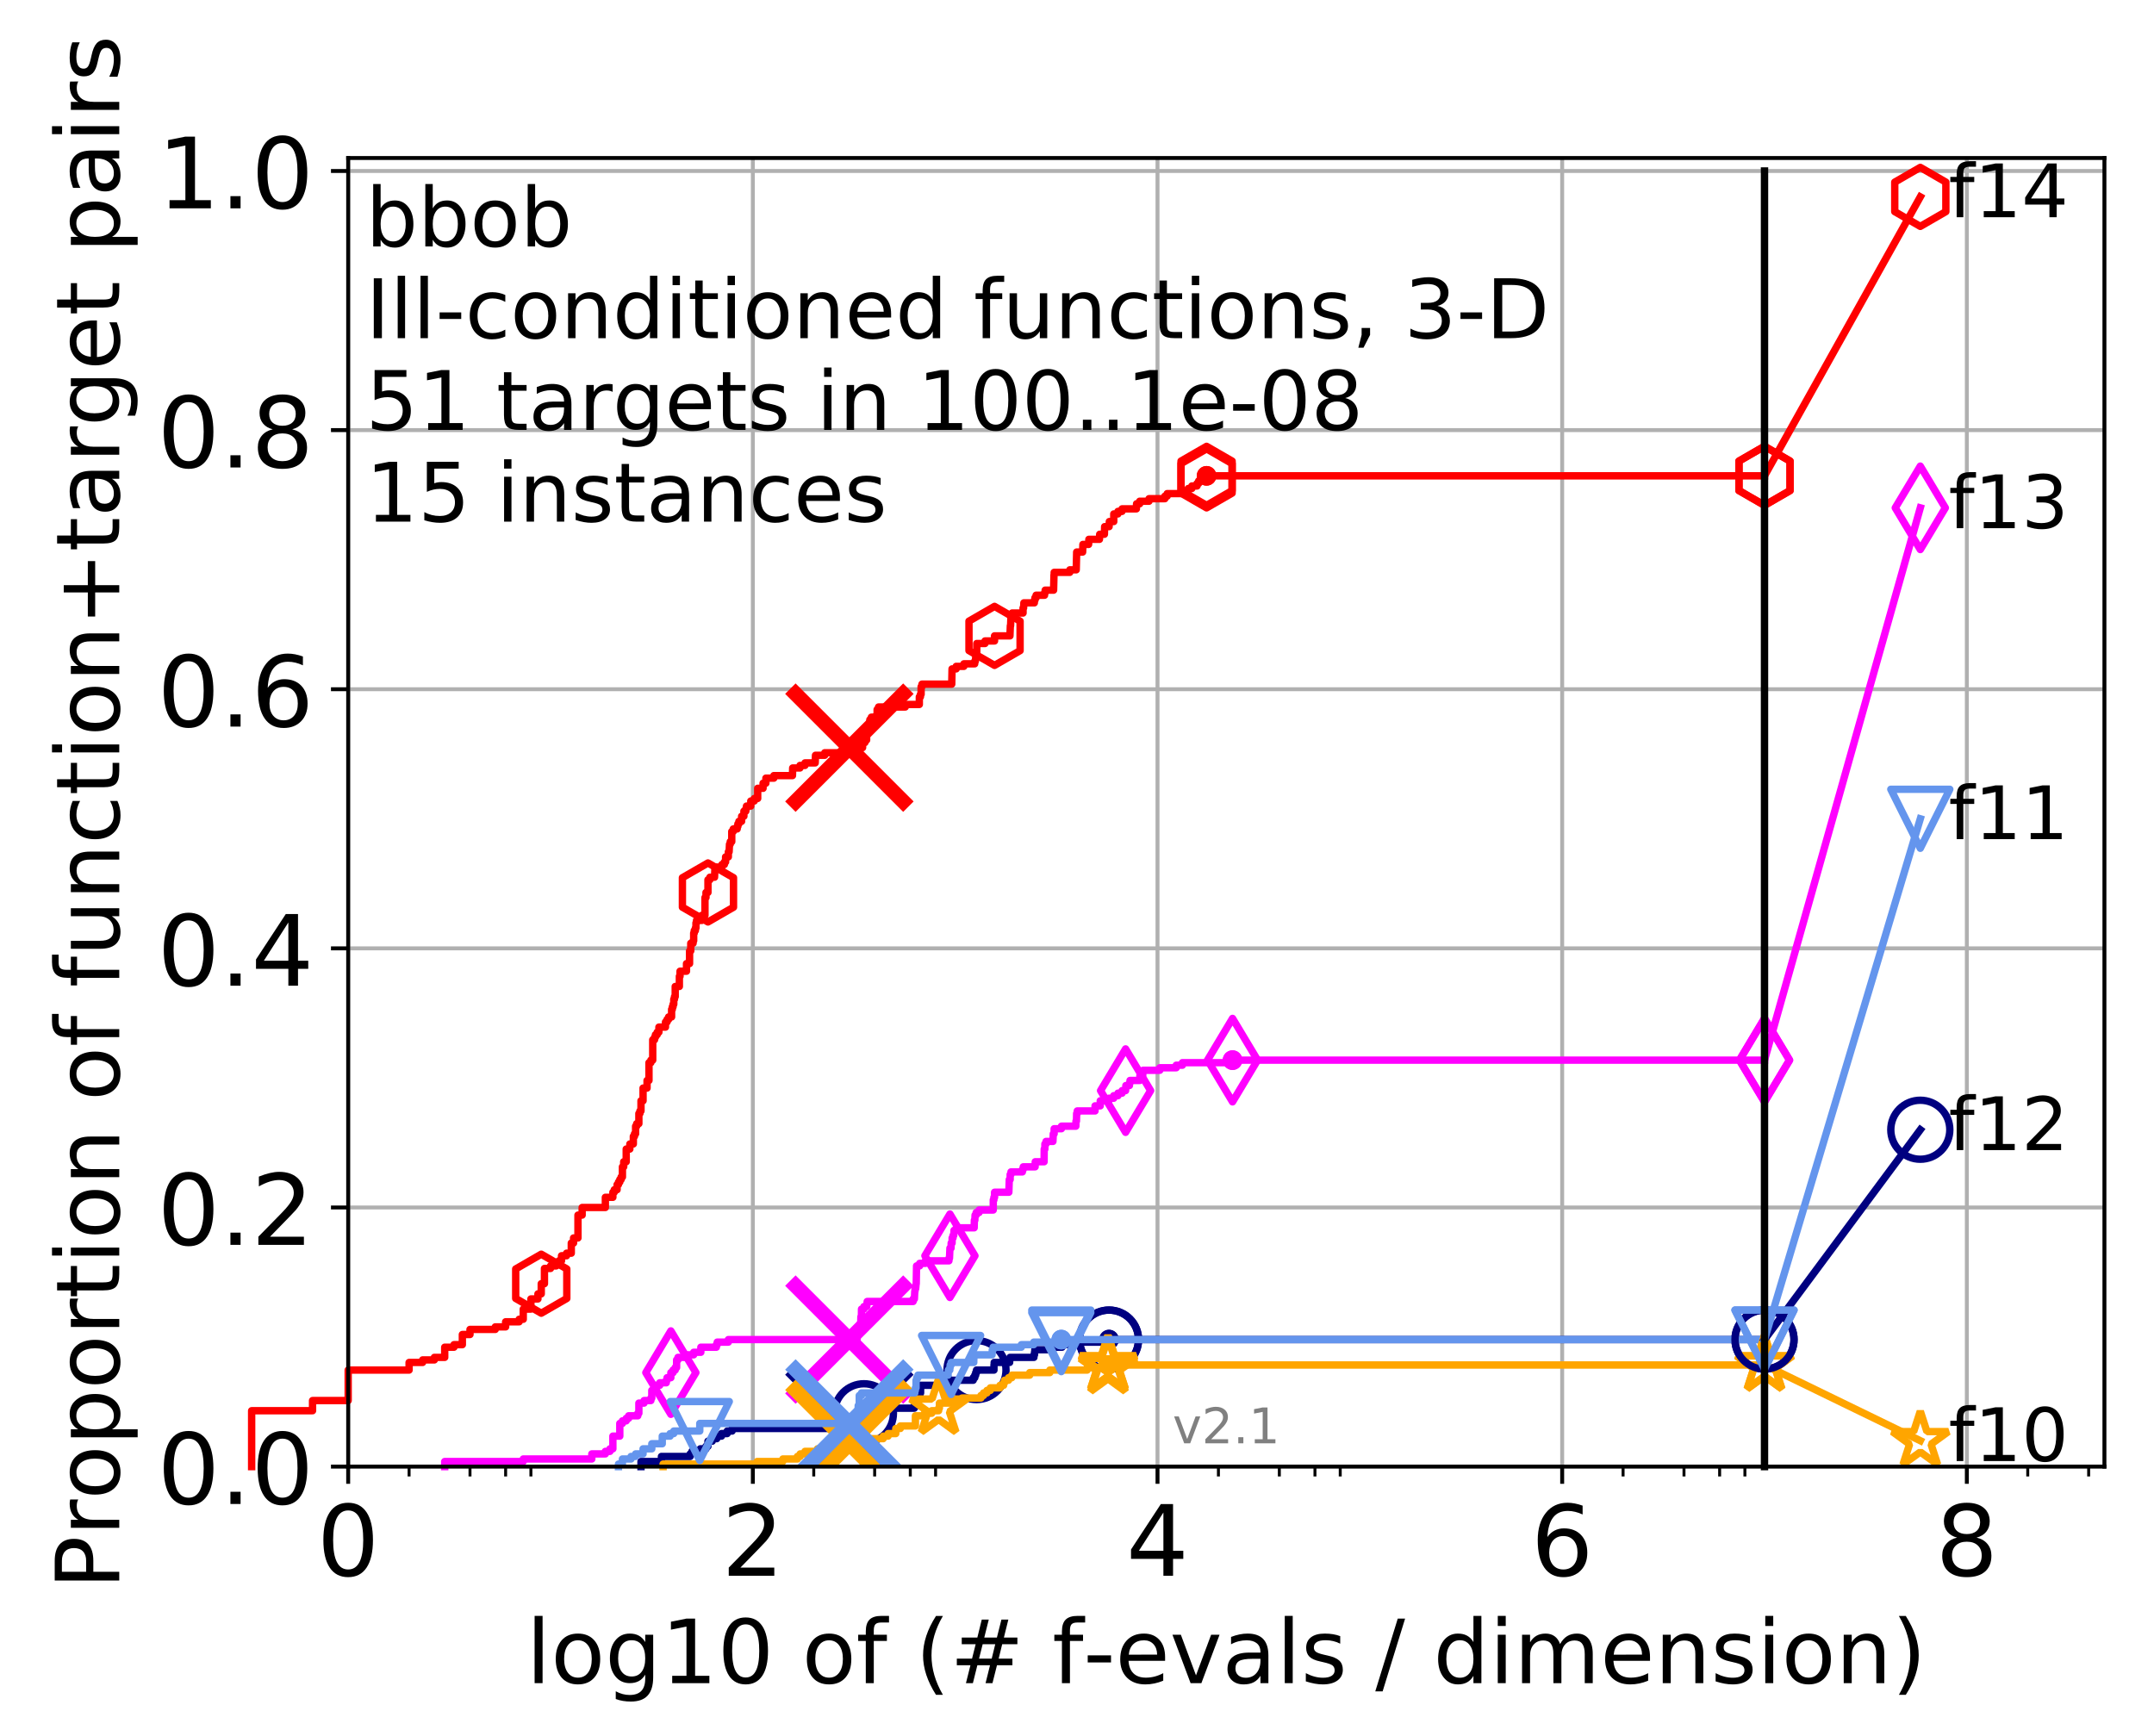 <?xml version="1.0" encoding="utf-8" standalone="no"?>
<!DOCTYPE svg PUBLIC "-//W3C//DTD SVG 1.1//EN"
  "http://www.w3.org/Graphics/SVG/1.1/DTD/svg11.dtd">
<!-- Created with matplotlib (http://matplotlib.org/) -->
<svg height="353pt" version="1.1" viewBox="0 0 438 353" width="438pt" xmlns="http://www.w3.org/2000/svg" xmlns:xlink="http://www.w3.org/1999/xlink">
 <defs>
  <style type="text/css">
*{stroke-linecap:butt;stroke-linejoin:round;}
  </style>
 </defs>
 <g id="figure_1">
  <g id="patch_1">
   <path d="M 0 353.222 
L 438.62 353.222 
L 438.62 0 
L 0 0 
z
" style="fill:#ffffff;"/>
  </g>
  <g id="axes_1">
   <g id="patch_2">
    <path d="M 70.8 298.245 
L 427.92 298.245 
L 427.92 32.133 
L 70.8 32.133 
z
" style="fill:#ffffff;"/>
   </g>
   <g id="matplotlib.axis_1">
    <g id="xtick_1">
     <g id="line2d_1">
      <path clip-path="url(#p9c511514d3)" d="M 70.8 298.245 
L 70.8 32.133 
" style="fill:none;stroke:#b0b0b0;stroke-linecap:square;stroke-width:0.8;"/>
     </g>
     <g id="line2d_2">
      <defs>
       <path d="M 0 0 
L 0 3.5 
" id="m4a382e2197" style="stroke:#000000;stroke-width:0.8;"/>
      </defs>
      <g>
       <use style="stroke:#000000;stroke-width:0.8;" x="70.8" xlink:href="#m4a382e2197" y="298.245"/>
      </g>
     </g>
     <g id="text_1">
      <!-- 0 -->
      <defs>
       <path d="M 31.781 66.406 
Q 24.172 66.406 20.328 58.906 
Q 16.5 51.422 16.5 36.375 
Q 16.5 21.391 20.328 13.891 
Q 24.172 6.391 31.781 6.391 
Q 39.453 6.391 43.281 13.891 
Q 47.125 21.391 47.125 36.375 
Q 47.125 51.422 43.281 58.906 
Q 39.453 66.406 31.781 66.406 
M 31.781 74.219 
Q 44.047 74.219 50.516 64.516 
Q 56.984 54.828 56.984 36.375 
Q 56.984 17.969 50.516 8.266 
Q 44.047 -1.422 31.781 -1.422 
Q 19.531 -1.422 13.062 8.266 
Q 6.594 17.969 6.594 36.375 
Q 6.594 54.828 13.062 64.516 
Q 19.531 74.219 31.781 74.219 
" id="DejaVuSans-30"/>
      </defs>
      <g transform="translate(64.438 320.442)scale(0.2 -0.2)">
       <use xlink:href="#DejaVuSans-30"/>
      </g>
     </g>
    </g>
    <g id="xtick_2">
     <g id="line2d_3">
      <path clip-path="url(#p9c511514d3)" d="M 153.086 298.245 
L 153.086 32.133 
" style="fill:none;stroke:#b0b0b0;stroke-linecap:square;stroke-width:0.8;"/>
     </g>
     <g id="line2d_4">
      <g>
       <use style="stroke:#000000;stroke-width:0.8;" x="153.086" xlink:href="#m4a382e2197" y="298.245"/>
      </g>
     </g>
     <g id="text_2">
      <!-- 2 -->
      <defs>
       <path d="M 19.188 8.297 
L 53.609 8.297 
L 53.609 0 
L 7.328 0 
L 7.328 8.297 
Q 12.938 14.109 22.625 23.891 
Q 32.328 33.688 34.812 36.531 
Q 39.547 41.844 41.422 45.531 
Q 43.312 49.219 43.312 52.781 
Q 43.312 58.594 39.234 62.25 
Q 35.156 65.922 28.609 65.922 
Q 23.969 65.922 18.812 64.312 
Q 13.672 62.703 7.812 59.422 
L 7.812 69.391 
Q 13.766 71.781 18.938 73 
Q 24.125 74.219 28.422 74.219 
Q 39.75 74.219 46.484 68.547 
Q 53.219 62.891 53.219 53.422 
Q 53.219 48.922 51.531 44.891 
Q 49.859 40.875 45.406 35.406 
Q 44.188 33.984 37.641 27.219 
Q 31.109 20.453 19.188 8.297 
" id="DejaVuSans-32"/>
      </defs>
      <g transform="translate(146.723 320.442)scale(0.2 -0.2)">
       <use xlink:href="#DejaVuSans-32"/>
      </g>
     </g>
    </g>
    <g id="xtick_3">
     <g id="line2d_5">
      <path clip-path="url(#p9c511514d3)" d="M 235.371 298.245 
L 235.371 32.133 
" style="fill:none;stroke:#b0b0b0;stroke-linecap:square;stroke-width:0.8;"/>
     </g>
     <g id="line2d_6">
      <g>
       <use style="stroke:#000000;stroke-width:0.8;" x="235.371" xlink:href="#m4a382e2197" y="298.245"/>
      </g>
     </g>
     <g id="text_3">
      <!-- 4 -->
      <defs>
       <path d="M 37.797 64.312 
L 12.891 25.391 
L 37.797 25.391 
z
M 35.203 72.906 
L 47.609 72.906 
L 47.609 25.391 
L 58.016 25.391 
L 58.016 17.188 
L 47.609 17.188 
L 47.609 0 
L 37.797 0 
L 37.797 17.188 
L 4.891 17.188 
L 4.891 26.703 
z
" id="DejaVuSans-34"/>
      </defs>
      <g transform="translate(229.009 320.442)scale(0.2 -0.2)">
       <use xlink:href="#DejaVuSans-34"/>
      </g>
     </g>
    </g>
    <g id="xtick_4">
     <g id="line2d_7">
      <path clip-path="url(#p9c511514d3)" d="M 317.657 298.245 
L 317.657 32.133 
" style="fill:none;stroke:#b0b0b0;stroke-linecap:square;stroke-width:0.8;"/>
     </g>
     <g id="line2d_8">
      <g>
       <use style="stroke:#000000;stroke-width:0.8;" x="317.657" xlink:href="#m4a382e2197" y="298.245"/>
      </g>
     </g>
     <g id="text_4">
      <!-- 6 -->
      <defs>
       <path d="M 33.016 40.375 
Q 26.375 40.375 22.484 35.828 
Q 18.609 31.297 18.609 23.391 
Q 18.609 15.531 22.484 10.953 
Q 26.375 6.391 33.016 6.391 
Q 39.656 6.391 43.531 10.953 
Q 47.406 15.531 47.406 23.391 
Q 47.406 31.297 43.531 35.828 
Q 39.656 40.375 33.016 40.375 
M 52.594 71.297 
L 52.594 62.312 
Q 48.875 64.062 45.094 64.984 
Q 41.312 65.922 37.594 65.922 
Q 27.828 65.922 22.672 59.328 
Q 17.531 52.734 16.797 39.406 
Q 19.672 43.656 24.016 45.922 
Q 28.375 48.188 33.594 48.188 
Q 44.578 48.188 50.953 41.516 
Q 57.328 34.859 57.328 23.391 
Q 57.328 12.156 50.688 5.359 
Q 44.047 -1.422 33.016 -1.422 
Q 20.359 -1.422 13.672 8.266 
Q 6.984 17.969 6.984 36.375 
Q 6.984 53.656 15.188 63.938 
Q 23.391 74.219 37.203 74.219 
Q 40.922 74.219 44.703 73.484 
Q 48.484 72.75 52.594 71.297 
" id="DejaVuSans-36"/>
      </defs>
      <g transform="translate(311.295 320.442)scale(0.2 -0.2)">
       <use xlink:href="#DejaVuSans-36"/>
      </g>
     </g>
    </g>
    <g id="xtick_5">
     <g id="line2d_9">
      <path clip-path="url(#p9c511514d3)" d="M 399.943 298.245 
L 399.943 32.133 
" style="fill:none;stroke:#b0b0b0;stroke-linecap:square;stroke-width:0.8;"/>
     </g>
     <g id="line2d_10">
      <g>
       <use style="stroke:#000000;stroke-width:0.8;" x="399.943" xlink:href="#m4a382e2197" y="298.245"/>
      </g>
     </g>
     <g id="text_5">
      <!-- 8 -->
      <defs>
       <path d="M 31.781 34.625 
Q 24.75 34.625 20.719 30.859 
Q 16.703 27.094 16.703 20.516 
Q 16.703 13.922 20.719 10.156 
Q 24.75 6.391 31.781 6.391 
Q 38.812 6.391 42.859 10.172 
Q 46.922 13.969 46.922 20.516 
Q 46.922 27.094 42.891 30.859 
Q 38.875 34.625 31.781 34.625 
M 21.922 38.812 
Q 15.578 40.375 12.031 44.719 
Q 8.5 49.078 8.5 55.328 
Q 8.5 64.062 14.719 69.141 
Q 20.953 74.219 31.781 74.219 
Q 42.672 74.219 48.875 69.141 
Q 55.078 64.062 55.078 55.328 
Q 55.078 49.078 51.531 44.719 
Q 48 40.375 41.703 38.812 
Q 48.828 37.156 52.797 32.312 
Q 56.781 27.484 56.781 20.516 
Q 56.781 9.906 50.312 4.234 
Q 43.844 -1.422 31.781 -1.422 
Q 19.734 -1.422 13.25 4.234 
Q 6.781 9.906 6.781 20.516 
Q 6.781 27.484 10.781 32.312 
Q 14.797 37.156 21.922 38.812 
M 18.312 54.391 
Q 18.312 48.734 21.844 45.562 
Q 25.391 42.391 31.781 42.391 
Q 38.141 42.391 41.719 45.562 
Q 45.312 48.734 45.312 54.391 
Q 45.312 60.062 41.719 63.234 
Q 38.141 66.406 31.781 66.406 
Q 25.391 66.406 21.844 63.234 
Q 18.312 60.062 18.312 54.391 
" id="DejaVuSans-38"/>
      </defs>
      <g transform="translate(393.58 320.442)scale(0.2 -0.2)">
       <use xlink:href="#DejaVuSans-38"/>
      </g>
     </g>
    </g>
    <g id="xtick_6">
     <g id="line2d_11">
      <defs>
       <path d="M 0 0 
L 0 2 
" id="m81e0bb3ba5" style="stroke:#000000;stroke-width:0.6;"/>
      </defs>
      <g>
       <use style="stroke:#000000;stroke-width:0.6;" x="83.185" xlink:href="#m81e0bb3ba5" y="298.245"/>
      </g>
     </g>
    </g>
    <g id="xtick_7">
     <g id="line2d_12">
      <g>
       <use style="stroke:#000000;stroke-width:0.6;" x="95.57" xlink:href="#m81e0bb3ba5" y="298.245"/>
      </g>
     </g>
    </g>
    <g id="xtick_8">
     <g id="line2d_13">
      <g>
       <use style="stroke:#000000;stroke-width:0.6;" x="102.815" xlink:href="#m81e0bb3ba5" y="298.245"/>
      </g>
     </g>
    </g>
    <g id="xtick_9">
     <g id="line2d_14">
      <g>
       <use style="stroke:#000000;stroke-width:0.6;" x="107.956" xlink:href="#m81e0bb3ba5" y="298.245"/>
      </g>
     </g>
    </g>
    <g id="xtick_10">
     <g id="line2d_15">
      <g>
       <use style="stroke:#000000;stroke-width:0.6;" x="165.471" xlink:href="#m81e0bb3ba5" y="298.245"/>
      </g>
     </g>
    </g>
    <g id="xtick_11">
     <g id="line2d_16">
      <g>
       <use style="stroke:#000000;stroke-width:0.6;" x="177.856" xlink:href="#m81e0bb3ba5" y="298.245"/>
      </g>
     </g>
    </g>
    <g id="xtick_12">
     <g id="line2d_17">
      <g>
       <use style="stroke:#000000;stroke-width:0.6;" x="185.101" xlink:href="#m81e0bb3ba5" y="298.245"/>
      </g>
     </g>
    </g>
    <g id="xtick_13">
     <g id="line2d_18">
      <g>
       <use style="stroke:#000000;stroke-width:0.6;" x="190.241" xlink:href="#m81e0bb3ba5" y="298.245"/>
      </g>
     </g>
    </g>
    <g id="xtick_14">
     <g id="line2d_19">
      <g>
       <use style="stroke:#000000;stroke-width:0.6;" x="247.757" xlink:href="#m81e0bb3ba5" y="298.245"/>
      </g>
     </g>
    </g>
    <g id="xtick_15">
     <g id="line2d_20">
      <g>
       <use style="stroke:#000000;stroke-width:0.6;" x="260.142" xlink:href="#m81e0bb3ba5" y="298.245"/>
      </g>
     </g>
    </g>
    <g id="xtick_16">
     <g id="line2d_21">
      <g>
       <use style="stroke:#000000;stroke-width:0.6;" x="267.387" xlink:href="#m81e0bb3ba5" y="298.245"/>
      </g>
     </g>
    </g>
    <g id="xtick_17">
     <g id="line2d_22">
      <g>
       <use style="stroke:#000000;stroke-width:0.6;" x="272.527" xlink:href="#m81e0bb3ba5" y="298.245"/>
      </g>
     </g>
    </g>
    <g id="xtick_18">
     <g id="line2d_23">
      <g>
       <use style="stroke:#000000;stroke-width:0.6;" x="330.042" xlink:href="#m81e0bb3ba5" y="298.245"/>
      </g>
     </g>
    </g>
    <g id="xtick_19">
     <g id="line2d_24">
      <g>
       <use style="stroke:#000000;stroke-width:0.6;" x="342.428" xlink:href="#m81e0bb3ba5" y="298.245"/>
      </g>
     </g>
    </g>
    <g id="xtick_20">
     <g id="line2d_25">
      <g>
       <use style="stroke:#000000;stroke-width:0.6;" x="349.673" xlink:href="#m81e0bb3ba5" y="298.245"/>
      </g>
     </g>
    </g>
    <g id="xtick_21">
     <g id="line2d_26">
      <g>
       <use style="stroke:#000000;stroke-width:0.6;" x="354.813" xlink:href="#m81e0bb3ba5" y="298.245"/>
      </g>
     </g>
    </g>
    <g id="xtick_22">
     <g id="line2d_27">
      <g>
       <use style="stroke:#000000;stroke-width:0.6;" x="412.328" xlink:href="#m81e0bb3ba5" y="298.245"/>
      </g>
     </g>
    </g>
    <g id="xtick_23">
     <g id="line2d_28">
      <g>
       <use style="stroke:#000000;stroke-width:0.6;" x="424.713" xlink:href="#m81e0bb3ba5" y="298.245"/>
      </g>
     </g>
    </g>
    <g id="text_6">
     <!-- log10 of (# f-evals / dimension) -->
     <defs>
      <path d="M 9.422 75.984 
L 18.406 75.984 
L 18.406 0 
L 9.422 0 
z
" id="DejaVuSans-6c"/>
      <path d="M 30.609 48.391 
Q 23.391 48.391 19.188 42.75 
Q 14.984 37.109 14.984 27.297 
Q 14.984 17.484 19.156 11.844 
Q 23.344 6.203 30.609 6.203 
Q 37.797 6.203 41.984 11.859 
Q 46.188 17.531 46.188 27.297 
Q 46.188 37.016 41.984 42.703 
Q 37.797 48.391 30.609 48.391 
M 30.609 56 
Q 42.328 56 49.016 48.375 
Q 55.719 40.766 55.719 27.297 
Q 55.719 13.875 49.016 6.219 
Q 42.328 -1.422 30.609 -1.422 
Q 18.844 -1.422 12.172 6.219 
Q 5.516 13.875 5.516 27.297 
Q 5.516 40.766 12.172 48.375 
Q 18.844 56 30.609 56 
" id="DejaVuSans-6f"/>
      <path d="M 45.406 27.984 
Q 45.406 37.75 41.375 43.109 
Q 37.359 48.484 30.078 48.484 
Q 22.859 48.484 18.828 43.109 
Q 14.797 37.75 14.797 27.984 
Q 14.797 18.266 18.828 12.891 
Q 22.859 7.516 30.078 7.516 
Q 37.359 7.516 41.375 12.891 
Q 45.406 18.266 45.406 27.984 
M 54.391 6.781 
Q 54.391 -7.172 48.188 -13.984 
Q 42 -20.797 29.203 -20.797 
Q 24.469 -20.797 20.266 -20.094 
Q 16.062 -19.391 12.109 -17.922 
L 12.109 -9.188 
Q 16.062 -11.328 19.922 -12.344 
Q 23.781 -13.375 27.781 -13.375 
Q 36.625 -13.375 41.016 -8.766 
Q 45.406 -4.156 45.406 5.172 
L 45.406 9.625 
Q 42.625 4.781 38.281 2.391 
Q 33.938 0 27.875 0 
Q 17.828 0 11.672 7.656 
Q 5.516 15.328 5.516 27.984 
Q 5.516 40.672 11.672 48.328 
Q 17.828 56 27.875 56 
Q 33.938 56 38.281 53.609 
Q 42.625 51.219 45.406 46.391 
L 45.406 54.688 
L 54.391 54.688 
z
" id="DejaVuSans-67"/>
      <path d="M 12.406 8.297 
L 28.516 8.297 
L 28.516 63.922 
L 10.984 60.406 
L 10.984 69.391 
L 28.422 72.906 
L 38.281 72.906 
L 38.281 8.297 
L 54.391 8.297 
L 54.391 0 
L 12.406 0 
z
" id="DejaVuSans-31"/>
      <path id="DejaVuSans-20"/>
      <path d="M 37.109 75.984 
L 37.109 68.5 
L 28.516 68.5 
Q 23.688 68.5 21.797 66.547 
Q 19.922 64.594 19.922 59.516 
L 19.922 54.688 
L 34.719 54.688 
L 34.719 47.703 
L 19.922 47.703 
L 19.922 0 
L 10.891 0 
L 10.891 47.703 
L 2.297 47.703 
L 2.297 54.688 
L 10.891 54.688 
L 10.891 58.5 
Q 10.891 67.625 15.141 71.797 
Q 19.391 75.984 28.609 75.984 
z
" id="DejaVuSans-66"/>
      <path d="M 31 75.875 
Q 24.469 64.656 21.281 53.656 
Q 18.109 42.672 18.109 31.391 
Q 18.109 20.125 21.312 9.062 
Q 24.516 -2 31 -13.188 
L 23.188 -13.188 
Q 15.875 -1.703 12.234 9.375 
Q 8.594 20.453 8.594 31.391 
Q 8.594 42.281 12.203 53.312 
Q 15.828 64.359 23.188 75.875 
z
" id="DejaVuSans-28"/>
      <path d="M 51.125 44 
L 36.922 44 
L 32.812 27.688 
L 47.125 27.688 
z
M 43.797 71.781 
L 38.719 51.516 
L 52.984 51.516 
L 58.109 71.781 
L 65.922 71.781 
L 60.891 51.516 
L 76.125 51.516 
L 76.125 44 
L 58.984 44 
L 54.984 27.688 
L 70.516 27.688 
L 70.516 20.219 
L 53.078 20.219 
L 48 0 
L 40.188 0 
L 45.219 20.219 
L 30.906 20.219 
L 25.875 0 
L 18.016 0 
L 23.094 20.219 
L 7.719 20.219 
L 7.719 27.688 
L 24.906 27.688 
L 29 44 
L 13.281 44 
L 13.281 51.516 
L 30.906 51.516 
L 35.891 71.781 
z
" id="DejaVuSans-23"/>
      <path d="M 4.891 31.391 
L 31.203 31.391 
L 31.203 23.391 
L 4.891 23.391 
z
" id="DejaVuSans-2d"/>
      <path d="M 56.203 29.594 
L 56.203 25.203 
L 14.891 25.203 
Q 15.484 15.922 20.484 11.062 
Q 25.484 6.203 34.422 6.203 
Q 39.594 6.203 44.453 7.469 
Q 49.312 8.734 54.109 11.281 
L 54.109 2.781 
Q 49.266 0.734 44.188 -0.344 
Q 39.109 -1.422 33.891 -1.422 
Q 20.797 -1.422 13.156 6.188 
Q 5.516 13.812 5.516 26.812 
Q 5.516 40.234 12.766 48.109 
Q 20.016 56 32.328 56 
Q 43.359 56 49.781 48.891 
Q 56.203 41.797 56.203 29.594 
M 47.219 32.234 
Q 47.125 39.594 43.094 43.984 
Q 39.062 48.391 32.422 48.391 
Q 24.906 48.391 20.391 44.141 
Q 15.875 39.891 15.188 32.172 
z
" id="DejaVuSans-65"/>
      <path d="M 2.984 54.688 
L 12.5 54.688 
L 29.594 8.797 
L 46.688 54.688 
L 56.203 54.688 
L 35.688 0 
L 23.484 0 
z
" id="DejaVuSans-76"/>
      <path d="M 34.281 27.484 
Q 23.391 27.484 19.188 25 
Q 14.984 22.516 14.984 16.5 
Q 14.984 11.719 18.141 8.906 
Q 21.297 6.109 26.703 6.109 
Q 34.188 6.109 38.703 11.406 
Q 43.219 16.703 43.219 25.484 
L 43.219 27.484 
z
M 52.203 31.203 
L 52.203 0 
L 43.219 0 
L 43.219 8.297 
Q 40.141 3.328 35.547 0.953 
Q 30.953 -1.422 24.312 -1.422 
Q 15.922 -1.422 10.953 3.297 
Q 6 8.016 6 15.922 
Q 6 25.141 12.172 29.828 
Q 18.359 34.516 30.609 34.516 
L 43.219 34.516 
L 43.219 35.406 
Q 43.219 41.609 39.141 45 
Q 35.062 48.391 27.688 48.391 
Q 23 48.391 18.547 47.266 
Q 14.109 46.141 10.016 43.891 
L 10.016 52.203 
Q 14.938 54.109 19.578 55.047 
Q 24.219 56 28.609 56 
Q 40.484 56 46.344 49.844 
Q 52.203 43.703 52.203 31.203 
" id="DejaVuSans-61"/>
      <path d="M 44.281 53.078 
L 44.281 44.578 
Q 40.484 46.531 36.375 47.5 
Q 32.281 48.484 27.875 48.484 
Q 21.188 48.484 17.844 46.438 
Q 14.5 44.391 14.5 40.281 
Q 14.5 37.156 16.891 35.375 
Q 19.281 33.594 26.516 31.984 
L 29.594 31.297 
Q 39.156 29.25 43.188 25.516 
Q 47.219 21.781 47.219 15.094 
Q 47.219 7.469 41.188 3.016 
Q 35.156 -1.422 24.609 -1.422 
Q 20.219 -1.422 15.453 -0.562 
Q 10.688 0.297 5.422 2 
L 5.422 11.281 
Q 10.406 8.688 15.234 7.391 
Q 20.062 6.109 24.812 6.109 
Q 31.156 6.109 34.562 8.281 
Q 37.984 10.453 37.984 14.406 
Q 37.984 18.062 35.516 20.016 
Q 33.062 21.969 24.703 23.781 
L 21.578 24.516 
Q 13.234 26.266 9.516 29.906 
Q 5.812 33.547 5.812 39.891 
Q 5.812 47.609 11.281 51.797 
Q 16.75 56 26.812 56 
Q 31.781 56 36.172 55.266 
Q 40.578 54.547 44.281 53.078 
" id="DejaVuSans-73"/>
      <path d="M 25.391 72.906 
L 33.688 72.906 
L 8.297 -9.281 
L 0 -9.281 
z
" id="DejaVuSans-2f"/>
      <path d="M 45.406 46.391 
L 45.406 75.984 
L 54.391 75.984 
L 54.391 0 
L 45.406 0 
L 45.406 8.203 
Q 42.578 3.328 38.25 0.953 
Q 33.938 -1.422 27.875 -1.422 
Q 17.969 -1.422 11.734 6.484 
Q 5.516 14.406 5.516 27.297 
Q 5.516 40.188 11.734 48.094 
Q 17.969 56 27.875 56 
Q 33.938 56 38.25 53.625 
Q 42.578 51.266 45.406 46.391 
M 14.797 27.297 
Q 14.797 17.391 18.875 11.75 
Q 22.953 6.109 30.078 6.109 
Q 37.203 6.109 41.297 11.75 
Q 45.406 17.391 45.406 27.297 
Q 45.406 37.203 41.297 42.844 
Q 37.203 48.484 30.078 48.484 
Q 22.953 48.484 18.875 42.844 
Q 14.797 37.203 14.797 27.297 
" id="DejaVuSans-64"/>
      <path d="M 9.422 54.688 
L 18.406 54.688 
L 18.406 0 
L 9.422 0 
z
M 9.422 75.984 
L 18.406 75.984 
L 18.406 64.594 
L 9.422 64.594 
z
" id="DejaVuSans-69"/>
      <path d="M 52 44.188 
Q 55.375 50.25 60.062 53.125 
Q 64.75 56 71.094 56 
Q 79.641 56 84.281 50.016 
Q 88.922 44.047 88.922 33.016 
L 88.922 0 
L 79.891 0 
L 79.891 32.719 
Q 79.891 40.578 77.094 44.375 
Q 74.312 48.188 68.609 48.188 
Q 61.625 48.188 57.562 43.547 
Q 53.516 38.922 53.516 30.906 
L 53.516 0 
L 44.484 0 
L 44.484 32.719 
Q 44.484 40.625 41.703 44.406 
Q 38.922 48.188 33.109 48.188 
Q 26.219 48.188 22.156 43.531 
Q 18.109 38.875 18.109 30.906 
L 18.109 0 
L 9.078 0 
L 9.078 54.688 
L 18.109 54.688 
L 18.109 46.188 
Q 21.188 51.219 25.484 53.609 
Q 29.781 56 35.688 56 
Q 41.656 56 45.828 52.969 
Q 50 49.953 52 44.188 
" id="DejaVuSans-6d"/>
      <path d="M 54.891 33.016 
L 54.891 0 
L 45.906 0 
L 45.906 32.719 
Q 45.906 40.484 42.875 44.328 
Q 39.844 48.188 33.797 48.188 
Q 26.516 48.188 22.312 43.547 
Q 18.109 38.922 18.109 30.906 
L 18.109 0 
L 9.078 0 
L 9.078 54.688 
L 18.109 54.688 
L 18.109 46.188 
Q 21.344 51.125 25.703 53.562 
Q 30.078 56 35.797 56 
Q 45.219 56 50.047 50.172 
Q 54.891 44.344 54.891 33.016 
" id="DejaVuSans-6e"/>
      <path d="M 8.016 75.875 
L 15.828 75.875 
Q 23.141 64.359 26.781 53.312 
Q 30.422 42.281 30.422 31.391 
Q 30.422 20.453 26.781 9.375 
Q 23.141 -1.703 15.828 -13.188 
L 8.016 -13.188 
Q 14.5 -2 17.703 9.062 
Q 20.906 20.125 20.906 31.391 
Q 20.906 42.672 17.703 53.656 
Q 14.5 64.656 8.016 75.875 
" id="DejaVuSans-29"/>
     </defs>
     <g transform="translate(107.015 342.279)scale(0.18 -0.18)">
      <use xlink:href="#DejaVuSans-6c"/>
      <use x="27.783" xlink:href="#DejaVuSans-6f"/>
      <use x="88.965" xlink:href="#DejaVuSans-67"/>
      <use x="152.441" xlink:href="#DejaVuSans-31"/>
      <use x="216.064" xlink:href="#DejaVuSans-30"/>
      <use x="279.688" xlink:href="#DejaVuSans-20"/>
      <use x="311.475" xlink:href="#DejaVuSans-6f"/>
      <use x="372.656" xlink:href="#DejaVuSans-66"/>
      <use x="407.861" xlink:href="#DejaVuSans-20"/>
      <use x="439.648" xlink:href="#DejaVuSans-28"/>
      <use x="478.662" xlink:href="#DejaVuSans-23"/>
      <use x="562.451" xlink:href="#DejaVuSans-20"/>
      <use x="594.238" xlink:href="#DejaVuSans-66"/>
      <use x="629.365" xlink:href="#DejaVuSans-2d"/>
      <use x="665.449" xlink:href="#DejaVuSans-65"/>
      <use x="726.973" xlink:href="#DejaVuSans-76"/>
      <use x="786.152" xlink:href="#DejaVuSans-61"/>
      <use x="847.432" xlink:href="#DejaVuSans-6c"/>
      <use x="875.215" xlink:href="#DejaVuSans-73"/>
      <use x="927.314" xlink:href="#DejaVuSans-20"/>
      <use x="959.102" xlink:href="#DejaVuSans-2f"/>
      <use x="992.793" xlink:href="#DejaVuSans-20"/>
      <use x="1024.58" xlink:href="#DejaVuSans-64"/>
      <use x="1088.057" xlink:href="#DejaVuSans-69"/>
      <use x="1115.84" xlink:href="#DejaVuSans-6d"/>
      <use x="1213.252" xlink:href="#DejaVuSans-65"/>
      <use x="1274.775" xlink:href="#DejaVuSans-6e"/>
      <use x="1338.154" xlink:href="#DejaVuSans-73"/>
      <use x="1390.254" xlink:href="#DejaVuSans-69"/>
      <use x="1418.037" xlink:href="#DejaVuSans-6f"/>
      <use x="1479.219" xlink:href="#DejaVuSans-6e"/>
      <use x="1542.598" xlink:href="#DejaVuSans-29"/>
     </g>
    </g>
   </g>
   <g id="matplotlib.axis_2">
    <g id="ytick_1">
     <g id="line2d_29">
      <path clip-path="url(#p9c511514d3)" d="M 70.8 298.245 
L 427.92 298.245 
" style="fill:none;stroke:#b0b0b0;stroke-linecap:square;stroke-width:0.8;"/>
     </g>
     <g id="line2d_30">
      <defs>
       <path d="M 0 0 
L -3.5 0 
" id="mb1a22cc9c2" style="stroke:#000000;stroke-width:0.8;"/>
      </defs>
      <g>
       <use style="stroke:#000000;stroke-width:0.8;" x="70.8" xlink:href="#mb1a22cc9c2" y="298.245"/>
      </g>
     </g>
     <g id="text_7">
      <!-- 0.0 -->
      <defs>
       <path d="M 10.688 12.406 
L 21 12.406 
L 21 0 
L 10.688 0 
z
" id="DejaVuSans-2e"/>
      </defs>
      <g transform="translate(31.994 305.844)scale(0.2 -0.2)">
       <use xlink:href="#DejaVuSans-30"/>
       <use x="63.623" xlink:href="#DejaVuSans-2e"/>
       <use x="95.41" xlink:href="#DejaVuSans-30"/>
      </g>
     </g>
    </g>
    <g id="ytick_2">
     <g id="line2d_31">
      <path clip-path="url(#p9c511514d3)" d="M 70.8 245.55 
L 427.92 245.55 
" style="fill:none;stroke:#b0b0b0;stroke-linecap:square;stroke-width:0.8;"/>
     </g>
     <g id="line2d_32">
      <g>
       <use style="stroke:#000000;stroke-width:0.8;" x="70.8" xlink:href="#mb1a22cc9c2" y="245.55"/>
      </g>
     </g>
     <g id="text_8">
      <!-- 0.2 -->
      <g transform="translate(31.994 253.148)scale(0.2 -0.2)">
       <use xlink:href="#DejaVuSans-30"/>
       <use x="63.623" xlink:href="#DejaVuSans-2e"/>
       <use x="95.41" xlink:href="#DejaVuSans-32"/>
      </g>
     </g>
    </g>
    <g id="ytick_3">
     <g id="line2d_33">
      <path clip-path="url(#p9c511514d3)" d="M 70.8 192.854 
L 427.92 192.854 
" style="fill:none;stroke:#b0b0b0;stroke-linecap:square;stroke-width:0.8;"/>
     </g>
     <g id="line2d_34">
      <g>
       <use style="stroke:#000000;stroke-width:0.8;" x="70.8" xlink:href="#mb1a22cc9c2" y="192.854"/>
      </g>
     </g>
     <g id="text_9">
      <!-- 0.4 -->
      <g transform="translate(31.994 200.453)scale(0.2 -0.2)">
       <use xlink:href="#DejaVuSans-30"/>
       <use x="63.623" xlink:href="#DejaVuSans-2e"/>
       <use x="95.41" xlink:href="#DejaVuSans-34"/>
      </g>
     </g>
    </g>
    <g id="ytick_4">
     <g id="line2d_35">
      <path clip-path="url(#p9c511514d3)" d="M 70.8 140.159 
L 427.92 140.159 
" style="fill:none;stroke:#b0b0b0;stroke-linecap:square;stroke-width:0.8;"/>
     </g>
     <g id="line2d_36">
      <g>
       <use style="stroke:#000000;stroke-width:0.8;" x="70.8" xlink:href="#mb1a22cc9c2" y="140.159"/>
      </g>
     </g>
     <g id="text_10">
      <!-- 0.6 -->
      <g transform="translate(31.994 147.757)scale(0.2 -0.2)">
       <use xlink:href="#DejaVuSans-30"/>
       <use x="63.623" xlink:href="#DejaVuSans-2e"/>
       <use x="95.41" xlink:href="#DejaVuSans-36"/>
      </g>
     </g>
    </g>
    <g id="ytick_5">
     <g id="line2d_37">
      <path clip-path="url(#p9c511514d3)" d="M 70.8 87.464 
L 427.92 87.464 
" style="fill:none;stroke:#b0b0b0;stroke-linecap:square;stroke-width:0.8;"/>
     </g>
     <g id="line2d_38">
      <g>
       <use style="stroke:#000000;stroke-width:0.8;" x="70.8" xlink:href="#mb1a22cc9c2" y="87.464"/>
      </g>
     </g>
     <g id="text_11">
      <!-- 0.8 -->
      <g transform="translate(31.994 95.062)scale(0.2 -0.2)">
       <use xlink:href="#DejaVuSans-30"/>
       <use x="63.623" xlink:href="#DejaVuSans-2e"/>
       <use x="95.41" xlink:href="#DejaVuSans-38"/>
      </g>
     </g>
    </g>
    <g id="ytick_6">
     <g id="line2d_39">
      <path clip-path="url(#p9c511514d3)" d="M 70.8 34.768 
L 427.92 34.768 
" style="fill:none;stroke:#b0b0b0;stroke-linecap:square;stroke-width:0.8;"/>
     </g>
     <g id="line2d_40">
      <g>
       <use style="stroke:#000000;stroke-width:0.8;" x="70.8" xlink:href="#mb1a22cc9c2" y="34.768"/>
      </g>
     </g>
     <g id="text_12">
      <!-- 1.0 -->
      <g transform="translate(31.994 42.367)scale(0.2 -0.2)">
       <use xlink:href="#DejaVuSans-31"/>
       <use x="63.623" xlink:href="#DejaVuSans-2e"/>
       <use x="95.41" xlink:href="#DejaVuSans-30"/>
      </g>
     </g>
    </g>
    <g id="text_13">
     <!-- Proportion of function+target pairs -->
     <defs>
      <path d="M 19.672 64.797 
L 19.672 37.406 
L 32.078 37.406 
Q 38.969 37.406 42.719 40.969 
Q 46.484 44.531 46.484 51.125 
Q 46.484 57.672 42.719 61.234 
Q 38.969 64.797 32.078 64.797 
z
M 9.812 72.906 
L 32.078 72.906 
Q 44.344 72.906 50.609 67.359 
Q 56.891 61.812 56.891 51.125 
Q 56.891 40.328 50.609 34.812 
Q 44.344 29.297 32.078 29.297 
L 19.672 29.297 
L 19.672 0 
L 9.812 0 
z
" id="DejaVuSans-50"/>
      <path d="M 41.109 46.297 
Q 39.594 47.172 37.812 47.578 
Q 36.031 48 33.891 48 
Q 26.266 48 22.188 43.047 
Q 18.109 38.094 18.109 28.812 
L 18.109 0 
L 9.078 0 
L 9.078 54.688 
L 18.109 54.688 
L 18.109 46.188 
Q 20.953 51.172 25.484 53.578 
Q 30.031 56 36.531 56 
Q 37.453 56 38.578 55.875 
Q 39.703 55.766 41.062 55.516 
z
" id="DejaVuSans-72"/>
      <path d="M 18.109 8.203 
L 18.109 -20.797 
L 9.078 -20.797 
L 9.078 54.688 
L 18.109 54.688 
L 18.109 46.391 
Q 20.953 51.266 25.266 53.625 
Q 29.594 56 35.594 56 
Q 45.562 56 51.781 48.094 
Q 58.016 40.188 58.016 27.297 
Q 58.016 14.406 51.781 6.484 
Q 45.562 -1.422 35.594 -1.422 
Q 29.594 -1.422 25.266 0.953 
Q 20.953 3.328 18.109 8.203 
M 48.688 27.297 
Q 48.688 37.203 44.609 42.844 
Q 40.531 48.484 33.406 48.484 
Q 26.266 48.484 22.188 42.844 
Q 18.109 37.203 18.109 27.297 
Q 18.109 17.391 22.188 11.75 
Q 26.266 6.109 33.406 6.109 
Q 40.531 6.109 44.609 11.75 
Q 48.688 17.391 48.688 27.297 
" id="DejaVuSans-70"/>
      <path d="M 18.312 70.219 
L 18.312 54.688 
L 36.812 54.688 
L 36.812 47.703 
L 18.312 47.703 
L 18.312 18.016 
Q 18.312 11.328 20.141 9.422 
Q 21.969 7.516 27.594 7.516 
L 36.812 7.516 
L 36.812 0 
L 27.594 0 
Q 17.188 0 13.234 3.875 
Q 9.281 7.766 9.281 18.016 
L 9.281 47.703 
L 2.688 47.703 
L 2.688 54.688 
L 9.281 54.688 
L 9.281 70.219 
z
" id="DejaVuSans-74"/>
      <path d="M 8.5 21.578 
L 8.5 54.688 
L 17.484 54.688 
L 17.484 21.922 
Q 17.484 14.156 20.5 10.266 
Q 23.531 6.391 29.594 6.391 
Q 36.859 6.391 41.078 11.031 
Q 45.312 15.672 45.312 23.688 
L 45.312 54.688 
L 54.297 54.688 
L 54.297 0 
L 45.312 0 
L 45.312 8.406 
Q 42.047 3.422 37.719 1 
Q 33.406 -1.422 27.688 -1.422 
Q 18.266 -1.422 13.375 4.438 
Q 8.5 10.297 8.5 21.578 
M 31.109 56 
z
" id="DejaVuSans-75"/>
      <path d="M 48.781 52.594 
L 48.781 44.188 
Q 44.969 46.297 41.141 47.344 
Q 37.312 48.391 33.406 48.391 
Q 24.656 48.391 19.812 42.844 
Q 14.984 37.312 14.984 27.297 
Q 14.984 17.281 19.812 11.734 
Q 24.656 6.203 33.406 6.203 
Q 37.312 6.203 41.141 7.25 
Q 44.969 8.297 48.781 10.406 
L 48.781 2.094 
Q 45.016 0.344 40.984 -0.531 
Q 36.969 -1.422 32.422 -1.422 
Q 20.062 -1.422 12.781 6.344 
Q 5.516 14.109 5.516 27.297 
Q 5.516 40.672 12.859 48.328 
Q 20.219 56 33.016 56 
Q 37.156 56 41.109 55.141 
Q 45.062 54.297 48.781 52.594 
" id="DejaVuSans-63"/>
      <path d="M 46 62.703 
L 46 35.5 
L 73.188 35.5 
L 73.188 27.203 
L 46 27.203 
L 46 0 
L 37.797 0 
L 37.797 27.203 
L 10.594 27.203 
L 10.594 35.5 
L 37.797 35.5 
L 37.797 62.703 
z
" id="DejaVuSans-2b"/>
     </defs>
     <g transform="translate(24.25 323.179)rotate(-90)scale(0.18 -0.18)">
      <use xlink:href="#DejaVuSans-50"/>
      <use x="60.287" xlink:href="#DejaVuSans-72"/>
      <use x="101.369" xlink:href="#DejaVuSans-6f"/>
      <use x="162.551" xlink:href="#DejaVuSans-70"/>
      <use x="226.027" xlink:href="#DejaVuSans-6f"/>
      <use x="287.209" xlink:href="#DejaVuSans-72"/>
      <use x="328.322" xlink:href="#DejaVuSans-74"/>
      <use x="367.531" xlink:href="#DejaVuSans-69"/>
      <use x="395.314" xlink:href="#DejaVuSans-6f"/>
      <use x="456.496" xlink:href="#DejaVuSans-6e"/>
      <use x="519.875" xlink:href="#DejaVuSans-20"/>
      <use x="551.662" xlink:href="#DejaVuSans-6f"/>
      <use x="612.844" xlink:href="#DejaVuSans-66"/>
      <use x="648.049" xlink:href="#DejaVuSans-20"/>
      <use x="679.836" xlink:href="#DejaVuSans-66"/>
      <use x="715.041" xlink:href="#DejaVuSans-75"/>
      <use x="778.42" xlink:href="#DejaVuSans-6e"/>
      <use x="841.799" xlink:href="#DejaVuSans-63"/>
      <use x="896.779" xlink:href="#DejaVuSans-74"/>
      <use x="935.988" xlink:href="#DejaVuSans-69"/>
      <use x="963.771" xlink:href="#DejaVuSans-6f"/>
      <use x="1024.953" xlink:href="#DejaVuSans-6e"/>
      <use x="1088.332" xlink:href="#DejaVuSans-2b"/>
      <use x="1172.121" xlink:href="#DejaVuSans-74"/>
      <use x="1211.33" xlink:href="#DejaVuSans-61"/>
      <use x="1272.609" xlink:href="#DejaVuSans-72"/>
      <use x="1313.707" xlink:href="#DejaVuSans-67"/>
      <use x="1377.184" xlink:href="#DejaVuSans-65"/>
      <use x="1438.707" xlink:href="#DejaVuSans-74"/>
      <use x="1477.916" xlink:href="#DejaVuSans-20"/>
      <use x="1509.703" xlink:href="#DejaVuSans-70"/>
      <use x="1573.18" xlink:href="#DejaVuSans-61"/>
      <use x="1634.459" xlink:href="#DejaVuSans-69"/>
      <use x="1662.242" xlink:href="#DejaVuSans-72"/>
      <use x="1703.355" xlink:href="#DejaVuSans-73"/>
     </g>
    </g>
   </g>
   <g id="line2d_41">
    <defs>
     <path d="M 0 1.5 
C 0.398 1.5 0.779 1.342 1.061 1.061 
C 1.342 0.779 1.5 0.398 1.5 0 
C 1.5 -0.398 1.342 -0.779 1.061 -1.061 
C 0.779 -1.342 0.398 -1.5 0 -1.5 
C -0.398 -1.5 -0.779 -1.342 -1.061 -1.061 
C -1.342 -0.779 -1.5 -0.398 -1.5 0 
C -1.5 0.398 -1.342 0.779 -1.061 1.061 
C -0.779 1.342 -0.398 1.5 0 1.5 
z
" id="m6fd5ceaf3f" style="stroke:#000080;"/>
    </defs>
    <g>
     <use style="fill:#000080;stroke:#000080;" x="225.51" xlink:href="#m6fd5ceaf3f" y="272.414"/>
     <use style="fill:#000080;stroke:#000080;" x="225.51" xlink:href="#m6fd5ceaf3f" y="272.414"/>
    </g>
   </g>
   <g id="line2d_42">
    <path d="M 130.34 298.245 
L 130.34 297.212 
L 134.497 297.212 
L 134.497 296.179 
L 140.339 296.179 
L 140.339 295.662 
L 140.7 295.662 
L 140.7 295.146 
L 142.403 295.146 
L 142.403 294.629 
L 143.557 294.629 
L 143.557 294.112 
L 143.958 294.112 
L 143.958 293.079 
L 144.83 293.079 
L 144.83 292.563 
L 145.751 292.563 
L 145.751 292.046 
L 146.713 292.046 
L 146.713 291.529 
L 147.866 291.529 
L 147.866 291.013 
L 148.874 291.013 
L 148.874 290.496 
L 174.705 290.496 
L 174.705 288.946 
L 175.47 288.946 
L 175.47 287.913 
L 175.673 287.913 
L 175.673 287.396 
L 176.463 287.396 
L 176.463 286.88 
L 176.687 286.88 
L 176.687 286.363 
L 185.916 286.363 
L 185.916 285.846 
L 186.504 285.846 
L 186.504 285.33 
L 186.531 285.33 
L 186.531 284.813 
L 186.641 284.813 
L 186.641 284.297 
L 186.768 284.297 
L 186.768 283.78 
L 187.073 283.78 
L 187.073 283.263 
L 187.197 283.263 
L 187.197 281.713 
L 193.474 281.713 
L 193.474 281.197 
L 193.555 281.197 
L 193.555 280.68 
L 197.898 280.68 
L 197.898 280.164 
L 198.216 280.164 
L 198.216 279.647 
L 198.401 279.647 
L 198.401 279.13 
L 198.565 279.13 
L 198.565 278.614 
L 202.117 278.614 
L 202.117 277.58 
L 202.159 277.58 
L 202.159 277.064 
L 205.304 277.064 
L 205.304 276.547 
L 205.378 276.547 
L 205.378 276.031 
L 210.24 276.031 
L 210.24 275.514 
L 210.359 275.514 
L 210.359 274.997 
L 210.419 274.997 
L 210.419 274.481 
L 214.154 274.481 
L 214.154 273.964 
L 215.961 273.964 
L 215.961 273.448 
L 217.363 273.448 
L 217.363 272.931 
L 225.51 272.931 
L 225.51 272.414 
L 358.8 272.414 
" style="fill:none;stroke:#000080;stroke-linecap:square;stroke-width:1.5;"/>
   </g>
   <g id="line2d_43">
    <defs>
     <path d="M 0 6 
C 1.591 6 3.117 5.368 4.243 4.243 
C 5.368 3.117 6 1.591 6 0 
C 6 -1.591 5.368 -3.117 4.243 -4.243 
C 3.117 -5.368 1.591 -6 0 -6 
C -1.591 -6 -3.117 -5.368 -4.243 -4.243 
C -5.368 -3.117 -6 -1.591 -6 0 
C -6 1.591 -5.368 3.117 -4.243 4.243 
C -3.117 5.368 -1.591 6 0 6 
z
" id="md0e8614a1b" style="stroke:#000080;stroke-width:1.5;"/>
    </defs>
    <g>
     <use style="fill:none;stroke:#000080;stroke-width:1.5;" x="175.673" xlink:href="#md0e8614a1b" y="287.396"/>
     <use style="fill:none;stroke:#000080;stroke-width:1.5;" x="198.565" xlink:href="#md0e8614a1b" y="278.614"/>
     <use style="fill:none;stroke:#000080;stroke-width:1.5;" x="225.51" xlink:href="#md0e8614a1b" y="272.414"/>
     <use style="fill:none;stroke:#000080;stroke-width:1.5;" x="225.51" xlink:href="#md0e8614a1b" y="272.414"/>
     <use style="fill:none;stroke:#000080;stroke-width:1.5;" x="358.8" xlink:href="#md0e8614a1b" y="272.414"/>
    </g>
   </g>
   <g id="line2d_44"/>
   <g id="line2d_45">
    <path clip-path="url(#p9c511514d3)" d="M 172.716 290.496 
" style="fill:none;stroke:#000080;stroke-linecap:square;stroke-width:1.5;"/>
    <defs>
     <path d="M -12 12 
L 12 -12 
M -12 -12 
L 12 12 
" id="mc2d5c4d63e" style="stroke:#000080;stroke-width:3;"/>
    </defs>
    <g clip-path="url(#p9c511514d3)">
     <use style="fill:#000080;stroke:#000080;stroke-width:3;" x="172.716" xlink:href="#mc2d5c4d63e" y="290.496"/>
    </g>
   </g>
   <g id="line2d_46">
    <defs>
     <path d="M 0 1.5 
C 0.398 1.5 0.779 1.342 1.061 1.061 
C 1.342 0.779 1.5 0.398 1.5 0 
C 1.5 -0.398 1.342 -0.779 1.061 -1.061 
C 0.779 -1.342 0.398 -1.5 0 -1.5 
C -0.398 -1.5 -0.779 -1.342 -1.061 -1.061 
C -1.342 -0.779 -1.5 -0.398 -1.5 0 
C -1.5 0.398 -1.342 0.779 -1.061 1.061 
C -0.779 1.342 -0.398 1.5 0 1.5 
z
" id="mac341d0ef9" style="stroke:#ff00ff;"/>
    </defs>
    <g>
     <use style="fill:#ff00ff;stroke:#ff00ff;" x="250.628" xlink:href="#mac341d0ef9" y="215.586"/>
     <use style="fill:#ff00ff;stroke:#ff00ff;" x="250.628" xlink:href="#mac341d0ef9" y="215.586"/>
    </g>
   </g>
   <g id="line2d_47">
    <path d="M 90.43 298.245 
L 90.43 297.212 
L 106.401 297.212 
L 106.401 296.696 
L 120.341 296.696 
L 120.341 295.662 
L 123.095 295.662 
L 123.095 295.146 
L 124.028 295.146 
L 124.028 294.629 
L 124.623 294.629 
L 124.623 292.046 
L 126.031 292.046 
L 126.031 289.463 
L 126.565 289.463 
L 126.565 288.946 
L 127.336 288.946 
L 127.336 288.43 
L 127.832 288.43 
L 127.832 287.913 
L 129.69 287.913 
L 129.69 287.396 
L 129.91 287.396 
L 129.91 285.33 
L 130.967 285.33 
L 130.967 284.813 
L 132.35 284.813 
L 132.35 284.297 
L 132.539 284.297 
L 132.539 282.747 
L 133.276 282.747 
L 133.276 281.713 
L 134.156 281.713 
L 134.156 281.197 
L 135.481 281.197 
L 135.481 280.68 
L 135.639 280.68 
L 135.639 280.164 
L 136.413 280.164 
L 136.413 279.13 
L 136.862 279.13 
L 136.862 278.614 
L 137.299 278.614 
L 137.299 278.097 
L 137.585 278.097 
L 137.585 276.547 
L 137.867 276.547 
L 137.867 276.031 
L 139.34 276.031 
L 139.34 275.514 
L 141.054 275.514 
L 141.054 274.997 
L 142.511 274.997 
L 142.511 273.964 
L 145.661 273.964 
L 145.661 273.448 
L 145.841 273.448 
L 145.841 272.931 
L 148.104 272.931 
L 148.104 272.414 
L 174.274 272.414 
L 174.365 270.864 
L 174.688 270.864 
L 174.688 270.348 
L 174.829 270.348 
L 174.829 269.315 
L 175.022 269.315 
L 175.057 267.765 
L 175.161 267.765 
L 175.179 266.215 
L 175.673 266.215 
L 175.673 265.698 
L 176.253 265.698 
L 176.334 264.665 
L 185.677 264.665 
L 185.677 264.148 
L 185.935 264.148 
L 186.011 262.598 
L 186.058 262.598 
L 186.058 262.082 
L 186.189 262.082 
L 186.291 261.049 
L 186.31 261.049 
L 186.375 257.432 
L 187.002 257.432 
L 187.002 256.916 
L 188.168 256.916 
L 188.168 256.399 
L 192.957 256.399 
L 192.957 255.882 
L 193.072 255.882 
L 193.161 253.816 
L 193.387 253.816 
L 193.412 252.783 
L 193.604 252.783 
L 193.61 251.749 
L 193.788 251.749 
L 193.788 251.233 
L 193.94 251.233 
L 193.995 250.2 
L 194.448 250.2 
L 194.448 249.683 
L 198.091 249.683 
L 198.13 248.133 
L 198.23 248.133 
L 198.273 247.1 
L 198.495 247.1 
L 198.495 246.583 
L 199.085 246.583 
L 199.085 246.067 
L 201.967 246.067 
L 201.975 244 
L 202.105 244 
L 202.105 243.483 
L 202.239 243.483 
L 202.239 242.45 
L 205.143 242.45 
L 205.23 239.867 
L 205.41 239.867 
L 205.41 238.834 
L 205.575 238.834 
L 205.575 238.317 
L 207.895 238.317 
L 207.895 237.801 
L 208.069 237.801 
L 208.069 237.284 
L 210.486 237.284 
L 210.508 236.251 
L 212.31 236.251 
L 212.33 233.668 
L 212.47 233.668 
L 212.47 232.634 
L 212.704 232.634 
L 212.704 232.118 
L 214.107 232.118 
L 214.177 230.568 
L 214.352 230.568 
L 214.352 229.535 
L 215.836 229.535 
L 215.836 229.018 
L 218.768 229.018 
L 218.792 227.985 
L 218.89 227.985 
L 218.927 226.435 
L 219.054 226.435 
L 219.054 225.918 
L 222.67 225.918 
L 222.67 224.885 
L 223.729 224.885 
L 223.729 223.852 
L 225.487 223.852 
L 225.487 223.335 
L 226.468 223.335 
L 226.468 222.819 
L 227.329 222.819 
L 227.329 222.302 
L 228.173 222.302 
L 228.173 221.785 
L 228.881 221.785 
L 228.936 220.752 
L 229.664 220.752 
L 229.664 220.235 
L 229.778 220.235 
L 229.778 219.719 
L 231.791 219.719 
L 231.791 218.686 
L 232.364 218.686 
L 232.434 217.652 
L 235.84 217.652 
L 235.84 217.136 
L 239.18 217.136 
L 239.18 216.619 
L 240.434 216.619 
L 240.434 216.102 
L 250.628 216.102 
L 250.628 215.586 
L 358.8 215.586 
L 358.8 215.586 
" style="fill:none;stroke:#ff00ff;stroke-linecap:square;stroke-width:1.5;"/>
   </g>
   <g id="line2d_48">
    <defs>
     <path d="M -0 8.485 
L 5.091 0 
L 0 -8.485 
L -5.091 -0 
z
" id="m7fbd0bb027" style="stroke:#ff00ff;stroke-linejoin:miter;stroke-width:1.5;"/>
    </defs>
    <g>
     <use style="fill:none;stroke:#ff00ff;stroke-linejoin:miter;stroke-width:1.5;" x="136.413" xlink:href="#m7fbd0bb027" y="279.13"/>
     <use style="fill:none;stroke:#ff00ff;stroke-linejoin:miter;stroke-width:1.5;" x="193.161" xlink:href="#m7fbd0bb027" y="255.366"/>
     <use style="fill:none;stroke:#ff00ff;stroke-linejoin:miter;stroke-width:1.5;" x="228.881" xlink:href="#m7fbd0bb027" y="221.785"/>
     <use style="fill:none;stroke:#ff00ff;stroke-linejoin:miter;stroke-width:1.5;" x="250.628" xlink:href="#m7fbd0bb027" y="215.586"/>
     <use style="fill:none;stroke:#ff00ff;stroke-linejoin:miter;stroke-width:1.5;" x="358.8" xlink:href="#m7fbd0bb027" y="215.586"/>
    </g>
   </g>
   <g id="line2d_49"/>
   <g id="line2d_50">
    <path clip-path="url(#p9c511514d3)" d="M 172.716 272.414 
" style="fill:none;stroke:#ff00ff;stroke-linecap:square;stroke-width:1.5;"/>
    <defs>
     <path d="M -12 12 
L 12 -12 
M -12 -12 
L 12 12 
" id="m570500bdc2" style="stroke:#ff00ff;stroke-width:3;"/>
    </defs>
    <g clip-path="url(#p9c511514d3)">
     <use style="fill:#ff00ff;stroke:#ff00ff;stroke-width:3;" x="172.716" xlink:href="#m570500bdc2" y="272.414"/>
    </g>
   </g>
   <g id="line2d_51">
    <defs>
     <path d="M 0 1.5 
C 0.398 1.5 0.779 1.342 1.061 1.061 
C 1.342 0.779 1.5 0.398 1.5 0 
C 1.5 -0.398 1.342 -0.779 1.061 -1.061 
C 0.779 -1.342 0.398 -1.5 0 -1.5 
C -0.398 -1.5 -0.779 -1.342 -1.061 -1.061 
C -1.342 -0.779 -1.5 -0.398 -1.5 0 
C -1.5 0.398 -1.342 0.779 -1.061 1.061 
C -0.779 1.342 -0.398 1.5 0 1.5 
z
" id="mf7119e2817" style="stroke:#ffa500;"/>
    </defs>
    <g>
     <use style="fill:#ffa500;stroke:#ffa500;" x="225.301" xlink:href="#mf7119e2817" y="277.58"/>
     <use style="fill:#ffa500;stroke:#ffa500;" x="225.301" xlink:href="#mf7119e2817" y="277.58"/>
    </g>
   </g>
   <g id="line2d_52">
    <path d="M 134.831 298.245 
L 134.831 297.729 
L 153.958 297.729 
L 153.958 297.212 
L 159.183 297.212 
L 159.183 296.696 
L 162.142 296.696 
L 162.142 296.179 
L 162.707 296.179 
L 162.707 295.662 
L 163.687 295.662 
L 163.687 295.146 
L 166.229 295.146 
L 166.229 294.629 
L 169.695 294.629 
L 169.695 293.596 
L 174.741 293.596 
L 174.741 292.563 
L 179.586 292.563 
L 179.586 292.046 
L 180.585 292.046 
L 180.585 291.529 
L 182.15 291.529 
L 182.15 290.496 
L 183.075 290.496 
L 183.075 289.979 
L 186.142 289.979 
L 186.142 287.913 
L 187.983 287.913 
L 187.983 287.396 
L 189.465 287.396 
L 189.465 286.88 
L 190.863 286.88 
L 190.863 286.363 
L 191.021 286.363 
L 191.021 285.33 
L 194.318 285.33 
L 194.318 284.813 
L 195.62 284.813 
L 195.62 284.297 
L 199.467 284.297 
L 199.467 283.78 
L 199.997 283.78 
L 199.997 283.263 
L 200.69 283.263 
L 200.69 282.747 
L 201.374 282.747 
L 201.374 282.23 
L 203.349 282.23 
L 203.349 281.713 
L 204.081 281.713 
L 204.081 281.197 
L 204.262 281.197 
L 204.262 280.68 
L 205.085 280.68 
L 205.085 280.164 
L 205.744 280.164 
L 205.744 279.647 
L 209.386 279.647 
L 209.386 279.13 
L 213.471 279.13 
L 213.471 278.614 
L 221.07 278.614 
L 221.07 278.097 
L 225.301 278.097 
L 225.301 277.58 
L 358.8 277.58 
" style="fill:none;stroke:#ffa500;stroke-linecap:square;stroke-width:1.5;"/>
   </g>
   <g id="line2d_53">
    <defs>
     <path d="M 0 -6 
L -1.347 -1.854 
L -5.706 -1.854 
L -2.18 0.708 
L -3.527 4.854 
L -0 2.292 
L 3.527 4.854 
L 2.18 0.708 
L 5.706 -1.854 
L 1.347 -1.854 
z
" id="m68d953bccf" style="stroke:#ffa500;stroke-linejoin:bevel;stroke-width:1.5;"/>
    </defs>
    <g>
     <use style="fill:none;stroke:#ffa500;stroke-linejoin:bevel;stroke-width:1.5;" x="190.863" xlink:href="#m68d953bccf" y="286.363"/>
     <use style="fill:none;stroke:#ffa500;stroke-linejoin:bevel;stroke-width:1.5;" x="225.301" xlink:href="#m68d953bccf" y="278.097"/>
     <use style="fill:none;stroke:#ffa500;stroke-linejoin:bevel;stroke-width:1.5;" x="225.301" xlink:href="#m68d953bccf" y="277.58"/>
     <use style="fill:none;stroke:#ffa500;stroke-linejoin:bevel;stroke-width:1.5;" x="225.301" xlink:href="#m68d953bccf" y="277.58"/>
     <use style="fill:none;stroke:#ffa500;stroke-linejoin:bevel;stroke-width:1.5;" x="358.8" xlink:href="#m68d953bccf" y="277.58"/>
    </g>
   </g>
   <g id="line2d_54"/>
   <g id="line2d_55">
    <path clip-path="url(#p9c511514d3)" d="M 172.716 293.596 
" style="fill:none;stroke:#ffa500;stroke-linecap:square;stroke-width:1.5;"/>
    <defs>
     <path d="M -12 12 
L 12 -12 
M -12 -12 
L 12 12 
" id="mc5db0908e6" style="stroke:#ffa500;stroke-width:3;"/>
    </defs>
    <g clip-path="url(#p9c511514d3)">
     <use style="fill:#ffa500;stroke:#ffa500;stroke-width:3;" x="172.716" xlink:href="#mc5db0908e6" y="293.596"/>
    </g>
   </g>
   <g id="line2d_56">
    <defs>
     <path d="M 0 1.5 
C 0.398 1.5 0.779 1.342 1.061 1.061 
C 1.342 0.779 1.5 0.398 1.5 0 
C 1.5 -0.398 1.342 -0.779 1.061 -1.061 
C 0.779 -1.342 0.398 -1.5 0 -1.5 
C -0.398 -1.5 -0.779 -1.342 -1.061 -1.061 
C -1.342 -0.779 -1.5 -0.398 -1.5 0 
C -1.5 0.398 -1.342 0.779 -1.061 1.061 
C -0.779 1.342 -0.398 1.5 0 1.5 
z
" id="m02aa811247" style="stroke:#6495ed;"/>
    </defs>
    <g>
     <use style="fill:#6495ed;stroke:#6495ed;" x="215.807" xlink:href="#m02aa811247" y="272.414"/>
     <use style="fill:#6495ed;stroke:#6495ed;" x="215.807" xlink:href="#m02aa811247" y="272.414"/>
    </g>
   </g>
   <g id="line2d_57">
    <path d="M 125.758 298.245 
L 125.758 297.729 
L 126.565 297.729 
L 126.565 296.696 
L 128.315 296.696 
L 128.315 296.179 
L 129.244 296.179 
L 129.244 295.662 
L 130.761 295.662 
L 130.761 294.629 
L 132.539 294.629 
L 132.539 293.596 
L 134.665 293.596 
L 134.665 292.046 
L 136.261 292.046 
L 136.261 291.529 
L 137.009 291.529 
L 137.009 291.013 
L 142.295 291.013 
L 142.295 289.463 
L 173.962 289.463 
L 173.962 288.43 
L 174.146 288.43 
L 174.146 287.913 
L 174.347 287.913 
L 174.347 287.396 
L 174.509 287.396 
L 174.509 285.846 
L 174.705 285.846 
L 174.705 285.33 
L 174.723 285.33 
L 174.723 283.78 
L 175.179 283.78 
L 175.179 283.263 
L 186.02 283.263 
L 186.02 282.747 
L 186.133 282.747 
L 186.133 282.23 
L 186.273 282.23 
L 186.273 280.68 
L 186.412 280.68 
L 186.412 280.164 
L 186.659 280.164 
L 186.659 279.647 
L 192.79 279.647 
L 192.79 279.13 
L 192.836 279.13 
L 192.836 278.614 
L 193.136 278.614 
L 193.136 278.097 
L 193.205 278.097 
L 193.205 277.58 
L 193.4 277.58 
L 193.4 277.064 
L 198.01 277.064 
L 198.01 276.547 
L 198.024 276.547 
L 198.024 276.031 
L 198.082 276.031 
L 198.082 275.514 
L 201.73 275.514 
L 201.73 274.997 
L 201.769 274.997 
L 201.769 274.481 
L 201.951 274.481 
L 201.951 273.964 
L 207.677 273.964 
L 207.677 273.448 
L 210.208 273.448 
L 210.208 272.931 
L 215.807 272.931 
L 215.807 272.414 
L 358.8 272.414 
" style="fill:none;stroke:#6495ed;stroke-linecap:square;stroke-width:1.5;"/>
   </g>
   <g id="line2d_58">
    <defs>
     <path d="M -0 6 
L 6 -6 
L -6 -6 
z
" id="ma3e9622ff9" style="stroke:#6495ed;stroke-linejoin:miter;stroke-width:1.5;"/>
    </defs>
    <g>
     <use style="fill:none;stroke:#6495ed;stroke-linejoin:miter;stroke-width:1.5;" x="142.295" xlink:href="#ma3e9622ff9" y="291.013"/>
     <use style="fill:none;stroke:#6495ed;stroke-linejoin:miter;stroke-width:1.5;" x="193.4" xlink:href="#ma3e9622ff9" y="277.58"/>
     <use style="fill:none;stroke:#6495ed;stroke-linejoin:miter;stroke-width:1.5;" x="215.807" xlink:href="#ma3e9622ff9" y="272.931"/>
     <use style="fill:none;stroke:#6495ed;stroke-linejoin:miter;stroke-width:1.5;" x="215.807" xlink:href="#ma3e9622ff9" y="272.414"/>
     <use style="fill:none;stroke:#6495ed;stroke-linejoin:miter;stroke-width:1.5;" x="358.8" xlink:href="#ma3e9622ff9" y="272.414"/>
    </g>
   </g>
   <g id="line2d_59"/>
   <g id="line2d_60">
    <path clip-path="url(#p9c511514d3)" d="M 172.716 289.463 
" style="fill:none;stroke:#6495ed;stroke-linecap:square;stroke-width:1.5;"/>
    <defs>
     <path d="M -12 12 
L 12 -12 
M -12 -12 
L 12 12 
" id="m44454f8bb1" style="stroke:#6495ed;stroke-width:3;"/>
    </defs>
    <g clip-path="url(#p9c511514d3)">
     <use style="fill:#6495ed;stroke:#6495ed;stroke-width:3;" x="172.716" xlink:href="#m44454f8bb1" y="289.463"/>
    </g>
   </g>
   <g id="line2d_61">
    <defs>
     <path d="M 0 1.5 
C 0.398 1.5 0.779 1.342 1.061 1.061 
C 1.342 0.779 1.5 0.398 1.5 0 
C 1.5 -0.398 1.342 -0.779 1.061 -1.061 
C 0.779 -1.342 0.398 -1.5 0 -1.5 
C -0.398 -1.5 -0.779 -1.342 -1.061 -1.061 
C -1.342 -0.779 -1.5 -0.398 -1.5 0 
C -1.5 0.398 -1.342 0.779 -1.061 1.061 
C -0.779 1.342 -0.398 1.5 0 1.5 
z
" id="m8718861a80" style="stroke:#ff0000;"/>
    </defs>
    <g>
     <use style="fill:#ff0000;stroke:#ff0000;" x="245.349" xlink:href="#m8718861a80" y="96.763"/>
     <use style="fill:#ff0000;stroke:#ff0000;" x="245.349" xlink:href="#m8718861a80" y="96.763"/>
    </g>
   </g>
   <g id="line2d_62">
    <path d="M 51.17 298.245 
L 51.17 286.88 
L 63.555 286.88 
L 63.555 284.813 
L 70.8 284.813 
L 70.8 278.614 
L 83.185 278.614 
L 83.185 277.064 
L 85.94 277.064 
L 85.94 276.547 
L 88.326 276.547 
L 88.326 276.031 
L 90.43 276.031 
L 90.43 273.964 
L 92.313 273.964 
L 92.313 273.448 
L 94.016 273.448 
L 94.016 271.381 
L 95.57 271.381 
L 95.57 270.348 
L 100.711 270.348 
L 100.711 269.831 
L 102.815 269.831 
L 102.815 268.798 
L 105.57 268.798 
L 105.57 268.281 
L 106.401 268.281 
L 106.401 266.215 
L 107.956 266.215 
L 107.956 264.148 
L 109.386 264.148 
L 109.386 263.115 
L 110.06 263.115 
L 110.06 261.049 
L 110.71 261.049 
L 110.71 257.949 
L 111.943 257.949 
L 111.943 257.432 
L 113.096 257.432 
L 113.096 256.916 
L 113.646 256.916 
L 113.646 256.399 
L 114.179 256.399 
L 114.179 255.366 
L 115.201 255.366 
L 115.201 254.849 
L 116.167 254.849 
L 116.167 252.783 
L 116.631 252.783 
L 116.631 251.749 
L 117.524 251.749 
L 117.524 247.1 
L 118.375 247.1 
L 118.375 245.55 
L 123.095 245.55 
L 123.095 243.483 
L 124.623 243.483 
L 124.623 242.45 
L 124.914 242.45 
L 124.914 241.934 
L 125.481 241.934 
L 125.481 240.9 
L 125.758 240.9 
L 125.758 240.384 
L 126.031 240.384 
L 126.031 239.867 
L 126.3 239.867 
L 126.3 239.35 
L 126.565 239.35 
L 126.565 237.284 
L 126.825 237.284 
L 126.825 236.251 
L 127.336 236.251 
L 127.336 233.668 
L 128.075 233.668 
L 128.075 232.634 
L 128.785 232.634 
L 128.785 231.085 
L 129.016 231.085 
L 129.016 230.568 
L 129.244 230.568 
L 129.244 229.018 
L 129.468 229.018 
L 129.468 228.501 
L 129.91 228.501 
L 129.91 226.435 
L 130.126 226.435 
L 130.126 225.918 
L 130.34 225.918 
L 130.34 223.852 
L 130.761 223.852 
L 130.761 221.269 
L 131.573 221.269 
L 131.573 219.719 
L 131.966 219.719 
L 131.966 216.102 
L 132.35 216.102 
L 132.35 215.586 
L 132.726 215.586 
L 132.726 211.453 
L 133.095 211.453 
L 133.095 210.936 
L 133.276 210.936 
L 133.276 210.42 
L 133.633 210.42 
L 133.633 209.903 
L 133.984 209.903 
L 133.984 208.87 
L 135.32 208.87 
L 135.32 207.837 
L 135.639 207.837 
L 135.639 207.32 
L 135.953 207.32 
L 135.953 206.803 
L 136.564 206.803 
L 136.564 205.253 
L 136.713 205.253 
L 136.713 204.737 
L 136.862 204.737 
L 136.862 204.22 
L 137.009 204.22 
L 137.009 203.187 
L 137.155 203.187 
L 137.155 202.67 
L 137.299 202.67 
L 137.299 200.604 
L 138.144 200.604 
L 138.144 198.537 
L 138.28 198.537 
L 138.28 197.504 
L 139.595 197.504 
L 139.595 195.954 
L 140.218 195.954 
L 140.218 193.371 
L 140.461 193.371 
L 140.461 191.821 
L 140.937 191.821 
L 140.937 191.305 
L 141.054 191.305 
L 141.054 189.755 
L 141.171 189.755 
L 141.171 189.238 
L 141.401 189.238 
L 141.401 188.722 
L 141.515 188.722 
L 141.515 187.688 
L 141.629 187.688 
L 141.629 187.172 
L 142.725 187.172 
L 142.725 186.138 
L 143.352 186.138 
L 143.352 182.522 
L 143.557 182.522 
L 143.557 181.489 
L 143.958 181.489 
L 143.958 178.906 
L 144.351 178.906 
L 144.351 178.389 
L 145.297 178.389 
L 145.388 176.323 
L 146.797 176.323 
L 146.797 175.806 
L 147.298 175.806 
L 147.298 175.289 
L 147.544 175.289 
L 147.544 174.256 
L 148.104 174.256 
L 148.104 173.223 
L 148.26 173.223 
L 148.338 171.673 
L 148.493 171.673 
L 148.493 171.156 
L 148.798 171.156 
L 148.798 169.09 
L 149.099 169.09 
L 149.099 168.573 
L 149.899 168.573 
L 149.899 168.057 
L 150.041 168.057 
L 150.041 167.54 
L 150.252 167.54 
L 150.252 167.023 
L 150.802 167.023 
L 150.802 165.99 
L 151.269 165.99 
L 151.269 164.957 
L 151.66 164.957 
L 151.66 164.44 
L 151.789 164.44 
L 151.789 163.924 
L 152.664 163.924 
L 152.664 162.89 
L 153.381 162.89 
L 153.381 162.374 
L 154.071 162.374 
L 154.071 160.307 
L 155.164 160.307 
L 155.164 159.274 
L 155.738 159.274 
L 155.738 158.241 
L 157.356 158.241 
L 157.356 157.724 
L 161.146 157.724 
L 161.183 156.174 
L 162.672 156.174 
L 162.672 155.658 
L 163.687 155.658 
L 163.687 155.141 
L 165.766 155.141 
L 165.825 153.591 
L 167.707 153.591 
L 167.707 153.075 
L 172.048 153.075 
L 172.048 152.558 
L 172.172 152.558 
L 172.172 152.041 
L 175.402 152.041 
L 175.402 151.008 
L 175.874 151.008 
L 175.874 150.491 
L 176.22 150.491 
L 176.22 148.942 
L 176.623 148.942 
L 176.623 147.908 
L 176.877 147.908 
L 176.877 146.359 
L 177.189 146.359 
L 177.189 145.842 
L 178.355 145.842 
L 178.355 144.292 
L 178.643 144.292 
L 178.643 143.775 
L 184.08 143.775 
L 184.08 143.259 
L 186.939 143.259 
L 186.939 141.709 
L 187.161 141.709 
L 187.161 141.192 
L 187.302 141.192 
L 187.302 139.642 
L 187.477 139.642 
L 187.477 139.126 
L 193.53 139.126 
L 193.592 136.026 
L 194.43 136.026 
L 194.43 135.509 
L 195.996 135.509 
L 195.996 134.993 
L 198.197 134.993 
L 198.197 134.476 
L 198.33 134.476 
L 198.429 133.443 
L 198.621 133.443 
L 198.621 130.86 
L 200.292 130.86 
L 200.292 130.343 
L 202.231 130.343 
L 202.231 129.31 
L 205.365 129.31 
L 205.445 127.243 
L 205.496 127.243 
L 205.559 125.694 
L 205.804 125.694 
L 205.813 124.66 
L 208.03 124.66 
L 208.03 123.627 
L 208.143 123.627 
L 208.197 122.594 
L 210.325 122.594 
L 210.325 122.077 
L 210.448 122.077 
L 210.448 121.561 
L 210.682 121.561 
L 210.682 121.044 
L 212.401 121.044 
L 212.401 120.527 
L 212.532 120.527 
L 212.532 120.011 
L 214.242 120.011 
L 214.321 116.911 
L 214.36 116.911 
L 214.36 116.394 
L 217.535 116.394 
L 217.535 115.878 
L 218.842 115.878 
L 218.933 112.261 
L 220.145 112.261 
L 220.202 110.712 
L 221.36 110.712 
L 221.413 109.678 
L 223.566 109.678 
L 223.614 108.645 
L 224.575 108.645 
L 224.62 107.095 
L 225.53 107.095 
L 225.572 106.062 
L 226.477 106.062 
L 226.477 104.512 
L 227.323 104.512 
L 227.323 103.995 
L 228.159 103.995 
L 228.159 103.479 
L 231.08 103.479 
L 231.111 102.446 
L 231.749 102.446 
L 231.749 101.929 
L 233.644 101.929 
L 233.644 101.412 
L 236.867 101.412 
L 236.867 100.896 
L 237.34 100.896 
L 237.34 100.379 
L 241.221 100.379 
L 241.221 99.863 
L 241.61 99.863 
L 241.61 99.346 
L 242.351 99.346 
L 242.351 98.829 
L 243.407 98.829 
L 243.407 98.313 
L 243.74 98.313 
L 243.74 97.796 
L 244.39 97.796 
L 244.39 97.279 
L 245.349 97.279 
L 245.349 96.763 
L 358.8 96.763 
L 358.8 96.763 
" style="fill:none;stroke:#ff0000;stroke-linecap:square;stroke-width:1.5;"/>
   </g>
   <g id="line2d_63">
    <defs>
     <path d="M 0 -6 
L -5.196 -3 
L -5.196 3 
L -0 6 
L 5.196 3 
L 5.196 -3 
z
" id="m60d17fdbc8" style="stroke:#ff0000;stroke-linejoin:miter;stroke-width:1.5;"/>
    </defs>
    <g>
     <use style="fill:none;stroke:#ff0000;stroke-linejoin:miter;stroke-width:1.5;" x="110.06" xlink:href="#m60d17fdbc8" y="261.049"/>
     <use style="fill:none;stroke:#ff0000;stroke-linejoin:miter;stroke-width:1.5;" x="143.958" xlink:href="#m60d17fdbc8" y="181.489"/>
     <use style="fill:none;stroke:#ff0000;stroke-linejoin:miter;stroke-width:1.5;" x="202.231" xlink:href="#m60d17fdbc8" y="129.31"/>
     <use style="fill:none;stroke:#ff0000;stroke-linejoin:miter;stroke-width:1.5;" x="245.349" xlink:href="#m60d17fdbc8" y="97.279"/>
     <use style="fill:none;stroke:#ff0000;stroke-linejoin:miter;stroke-width:1.5;" x="245.349" xlink:href="#m60d17fdbc8" y="96.763"/>
     <use style="fill:none;stroke:#ff0000;stroke-linejoin:miter;stroke-width:1.5;" x="358.8" xlink:href="#m60d17fdbc8" y="96.763"/>
    </g>
   </g>
   <g id="line2d_64"/>
   <g id="line2d_65">
    <path clip-path="url(#p9c511514d3)" d="M 172.716 152.041 
" style="fill:none;stroke:#ff0000;stroke-linecap:square;stroke-width:1.5;"/>
    <defs>
     <path d="M -12 12 
L 12 -12 
M -12 -12 
L 12 12 
" id="m4702e3670d" style="stroke:#ff0000;stroke-width:3;"/>
    </defs>
    <g clip-path="url(#p9c511514d3)">
     <use style="fill:#ff0000;stroke:#ff0000;stroke-width:3;" x="172.716" xlink:href="#m4702e3670d" y="152.041"/>
    </g>
   </g>
   <g id="line2d_66">
    <path d="M 358.8 277.58 
L 390.48 292.976 
" style="fill:none;stroke:#ffa500;stroke-linecap:square;stroke-width:1.5;"/>
    <g>
     <use style="fill:none;stroke:#ffa500;stroke-linejoin:bevel;stroke-width:1.5;" x="358.8" xlink:href="#m68d953bccf" y="277.58"/>
     <use style="fill:none;stroke:#ffa500;stroke-linejoin:bevel;stroke-width:1.5;" x="390.48" xlink:href="#m68d953bccf" y="292.976"/>
    </g>
   </g>
   <g id="line2d_67">
    <path d="M 358.8 272.414 
L 390.48 229.741 
" style="fill:none;stroke:#000080;stroke-linecap:square;stroke-width:1.5;"/>
    <g>
     <use style="fill:none;stroke:#000080;stroke-width:1.5;" x="358.8" xlink:href="#md0e8614a1b" y="272.414"/>
     <use style="fill:none;stroke:#000080;stroke-width:1.5;" x="390.48" xlink:href="#md0e8614a1b" y="229.741"/>
    </g>
   </g>
   <g id="line2d_68">
    <path d="M 358.8 272.414 
L 390.48 166.507 
" style="fill:none;stroke:#6495ed;stroke-linecap:square;stroke-width:1.5;"/>
    <g>
     <use style="fill:none;stroke:#6495ed;stroke-linejoin:miter;stroke-width:1.5;" x="358.8" xlink:href="#ma3e9622ff9" y="272.414"/>
     <use style="fill:none;stroke:#6495ed;stroke-linejoin:miter;stroke-width:1.5;" x="390.48" xlink:href="#ma3e9622ff9" y="166.507"/>
    </g>
   </g>
   <g id="line2d_69">
    <path d="M 358.8 215.586 
L 390.48 103.272 
" style="fill:none;stroke:#ff00ff;stroke-linecap:square;stroke-width:1.5;"/>
    <g>
     <use style="fill:none;stroke:#ff00ff;stroke-linejoin:miter;stroke-width:1.5;" x="358.8" xlink:href="#m7fbd0bb027" y="215.586"/>
     <use style="fill:none;stroke:#ff00ff;stroke-linejoin:miter;stroke-width:1.5;" x="390.48" xlink:href="#m7fbd0bb027" y="103.272"/>
    </g>
   </g>
   <g id="line2d_70">
    <path d="M 358.8 96.763 
L 390.48 40.038 
" style="fill:none;stroke:#ff0000;stroke-linecap:square;stroke-width:1.5;"/>
    <g>
     <use style="fill:none;stroke:#ff0000;stroke-linejoin:miter;stroke-width:1.5;" x="358.8" xlink:href="#m60d17fdbc8" y="96.763"/>
     <use style="fill:none;stroke:#ff0000;stroke-linejoin:miter;stroke-width:1.5;" x="390.48" xlink:href="#m60d17fdbc8" y="40.038"/>
    </g>
   </g>
   <g id="line2d_71">
    <path d="M 358.8 298.245 
L 358.8 34.768 
" style="fill:none;stroke:#000000;stroke-linecap:square;stroke-width:1.5;"/>
   </g>
   <g id="patch_3">
    <path d="M 70.8 298.245 
L 70.8 32.133 
" style="fill:none;stroke:#000000;stroke-linecap:square;stroke-linejoin:miter;stroke-width:0.8;"/>
   </g>
   <g id="patch_4">
    <path d="M 427.92 298.245 
L 427.92 32.133 
" style="fill:none;stroke:#000000;stroke-linecap:square;stroke-linejoin:miter;stroke-width:0.8;"/>
   </g>
   <g id="patch_5">
    <path d="M 70.8 298.245 
L 427.92 298.245 
" style="fill:none;stroke:#000000;stroke-linecap:square;stroke-linejoin:miter;stroke-width:0.8;"/>
   </g>
   <g id="patch_6">
    <path d="M 70.8 32.133 
L 427.92 32.133 
" style="fill:none;stroke:#000000;stroke-linecap:square;stroke-linejoin:miter;stroke-width:0.8;"/>
   </g>
   <g id="text_14">
    <!-- f10 -->
    <g transform="translate(396.24 297.115)scale(0.15 -0.15)">
     <use xlink:href="#DejaVuSans-66"/>
     <use x="35.205" xlink:href="#DejaVuSans-31"/>
     <use x="98.828" xlink:href="#DejaVuSans-30"/>
    </g>
   </g>
   <g id="text_15">
    <!-- f12 -->
    <g transform="translate(396.24 233.88)scale(0.15 -0.15)">
     <use xlink:href="#DejaVuSans-66"/>
     <use x="35.205" xlink:href="#DejaVuSans-31"/>
     <use x="98.828" xlink:href="#DejaVuSans-32"/>
    </g>
   </g>
   <g id="text_16">
    <!-- f11 -->
    <g transform="translate(396.24 170.646)scale(0.15 -0.15)">
     <use xlink:href="#DejaVuSans-66"/>
     <use x="35.205" xlink:href="#DejaVuSans-31"/>
     <use x="98.828" xlink:href="#DejaVuSans-31"/>
    </g>
   </g>
   <g id="text_17">
    <!-- f13 -->
    <defs>
     <path d="M 40.578 39.312 
Q 47.656 37.797 51.625 33 
Q 55.609 28.219 55.609 21.188 
Q 55.609 10.406 48.188 4.484 
Q 40.766 -1.422 27.094 -1.422 
Q 22.516 -1.422 17.656 -0.516 
Q 12.797 0.391 7.625 2.203 
L 7.625 11.719 
Q 11.719 9.328 16.594 8.109 
Q 21.484 6.891 26.812 6.891 
Q 36.078 6.891 40.938 10.547 
Q 45.797 14.203 45.797 21.188 
Q 45.797 27.641 41.281 31.266 
Q 36.766 34.906 28.719 34.906 
L 20.219 34.906 
L 20.219 43.016 
L 29.109 43.016 
Q 36.375 43.016 40.234 45.922 
Q 44.094 48.828 44.094 54.297 
Q 44.094 59.906 40.109 62.906 
Q 36.141 65.922 28.719 65.922 
Q 24.656 65.922 20.016 65.031 
Q 15.375 64.156 9.812 62.312 
L 9.812 71.094 
Q 15.438 72.656 20.344 73.438 
Q 25.25 74.219 29.594 74.219 
Q 40.828 74.219 47.359 69.109 
Q 53.906 64.016 53.906 55.328 
Q 53.906 49.266 50.438 45.094 
Q 46.969 40.922 40.578 39.312 
" id="DejaVuSans-33"/>
    </defs>
    <g transform="translate(396.24 107.411)scale(0.15 -0.15)">
     <use xlink:href="#DejaVuSans-66"/>
     <use x="35.205" xlink:href="#DejaVuSans-31"/>
     <use x="98.828" xlink:href="#DejaVuSans-33"/>
    </g>
   </g>
   <g id="text_18">
    <!-- f14 -->
    <g transform="translate(396.24 44.177)scale(0.15 -0.15)">
     <use xlink:href="#DejaVuSans-66"/>
     <use x="35.205" xlink:href="#DejaVuSans-31"/>
     <use x="98.828" xlink:href="#DejaVuSans-34"/>
    </g>
   </g>
   <g id="text_19">
    <!-- bbob -->
    <defs>
     <path d="M 48.688 27.297 
Q 48.688 37.203 44.609 42.844 
Q 40.531 48.484 33.406 48.484 
Q 26.266 48.484 22.188 42.844 
Q 18.109 37.203 18.109 27.297 
Q 18.109 17.391 22.188 11.75 
Q 26.266 6.109 33.406 6.109 
Q 40.531 6.109 44.609 11.75 
Q 48.688 17.391 48.688 27.297 
M 18.109 46.391 
Q 20.953 51.266 25.266 53.625 
Q 29.594 56 35.594 56 
Q 45.562 56 51.781 48.094 
Q 58.016 40.188 58.016 27.297 
Q 58.016 14.406 51.781 6.484 
Q 45.562 -1.422 35.594 -1.422 
Q 29.594 -1.422 25.266 0.953 
Q 20.953 3.328 18.109 8.203 
L 18.109 0 
L 9.078 0 
L 9.078 75.984 
L 18.109 75.984 
z
" id="DejaVuSans-62"/>
    </defs>
    <g transform="translate(74.371 50.115)scale(0.167 -0.167)">
     <use xlink:href="#DejaVuSans-62"/>
     <use x="63.477" xlink:href="#DejaVuSans-62"/>
     <use x="126.953" xlink:href="#DejaVuSans-6f"/>
     <use x="188.135" xlink:href="#DejaVuSans-62"/>
    </g>
    <!-- Ill-conditioned functions, 3-D -->
    <defs>
     <path d="M 9.812 72.906 
L 19.672 72.906 
L 19.672 0 
L 9.812 0 
z
" id="DejaVuSans-49"/>
     <path d="M 11.719 12.406 
L 22.016 12.406 
L 22.016 4 
L 14.016 -11.625 
L 7.719 -11.625 
L 11.719 4 
z
" id="DejaVuSans-2c"/>
     <path d="M 19.672 64.797 
L 19.672 8.109 
L 31.594 8.109 
Q 46.688 8.109 53.688 14.938 
Q 60.688 21.781 60.688 36.531 
Q 60.688 51.172 53.688 57.984 
Q 46.688 64.797 31.594 64.797 
z
M 9.812 72.906 
L 30.078 72.906 
Q 51.266 72.906 61.172 64.094 
Q 71.094 55.281 71.094 36.531 
Q 71.094 17.672 61.125 8.828 
Q 51.172 0 30.078 0 
L 9.812 0 
z
" id="DejaVuSans-44"/>
    </defs>
    <g transform="translate(74.371 68.77)scale(0.167 -0.167)">
     <use xlink:href="#DejaVuSans-49"/>
     <use x="29.492" xlink:href="#DejaVuSans-6c"/>
     <use x="57.275" xlink:href="#DejaVuSans-6c"/>
     <use x="85.059" xlink:href="#DejaVuSans-2d"/>
     <use x="121.143" xlink:href="#DejaVuSans-63"/>
     <use x="176.123" xlink:href="#DejaVuSans-6f"/>
     <use x="237.305" xlink:href="#DejaVuSans-6e"/>
     <use x="300.684" xlink:href="#DejaVuSans-64"/>
     <use x="364.16" xlink:href="#DejaVuSans-69"/>
     <use x="391.943" xlink:href="#DejaVuSans-74"/>
     <use x="431.152" xlink:href="#DejaVuSans-69"/>
     <use x="458.936" xlink:href="#DejaVuSans-6f"/>
     <use x="520.117" xlink:href="#DejaVuSans-6e"/>
     <use x="583.496" xlink:href="#DejaVuSans-65"/>
     <use x="645.02" xlink:href="#DejaVuSans-64"/>
     <use x="708.496" xlink:href="#DejaVuSans-20"/>
     <use x="740.283" xlink:href="#DejaVuSans-66"/>
     <use x="775.488" xlink:href="#DejaVuSans-75"/>
     <use x="838.867" xlink:href="#DejaVuSans-6e"/>
     <use x="902.246" xlink:href="#DejaVuSans-63"/>
     <use x="957.227" xlink:href="#DejaVuSans-74"/>
     <use x="996.436" xlink:href="#DejaVuSans-69"/>
     <use x="1024.219" xlink:href="#DejaVuSans-6f"/>
     <use x="1085.4" xlink:href="#DejaVuSans-6e"/>
     <use x="1148.779" xlink:href="#DejaVuSans-73"/>
     <use x="1200.879" xlink:href="#DejaVuSans-2c"/>
     <use x="1232.666" xlink:href="#DejaVuSans-20"/>
     <use x="1264.453" xlink:href="#DejaVuSans-33"/>
     <use x="1328.076" xlink:href="#DejaVuSans-2d"/>
     <use x="1364.16" xlink:href="#DejaVuSans-44"/>
    </g>
    <!-- 51 targets in 100..1e-08 -->
    <defs>
     <path d="M 10.797 72.906 
L 49.516 72.906 
L 49.516 64.594 
L 19.828 64.594 
L 19.828 46.734 
Q 21.969 47.469 24.109 47.828 
Q 26.266 48.188 28.422 48.188 
Q 40.625 48.188 47.75 41.5 
Q 54.891 34.812 54.891 23.391 
Q 54.891 11.625 47.562 5.094 
Q 40.234 -1.422 26.906 -1.422 
Q 22.312 -1.422 17.547 -0.641 
Q 12.797 0.141 7.719 1.703 
L 7.719 11.625 
Q 12.109 9.234 16.797 8.062 
Q 21.484 6.891 26.703 6.891 
Q 35.156 6.891 40.078 11.328 
Q 45.016 15.766 45.016 23.391 
Q 45.016 31 40.078 35.438 
Q 35.156 39.891 26.703 39.891 
Q 22.75 39.891 18.812 39.016 
Q 14.891 38.141 10.797 36.281 
z
" id="DejaVuSans-35"/>
    </defs>
    <g transform="translate(74.371 87.426)scale(0.167 -0.167)">
     <use xlink:href="#DejaVuSans-35"/>
     <use x="63.623" xlink:href="#DejaVuSans-31"/>
     <use x="127.246" xlink:href="#DejaVuSans-20"/>
     <use x="159.033" xlink:href="#DejaVuSans-74"/>
     <use x="198.242" xlink:href="#DejaVuSans-61"/>
     <use x="259.521" xlink:href="#DejaVuSans-72"/>
     <use x="300.619" xlink:href="#DejaVuSans-67"/>
     <use x="364.096" xlink:href="#DejaVuSans-65"/>
     <use x="425.619" xlink:href="#DejaVuSans-74"/>
     <use x="464.828" xlink:href="#DejaVuSans-73"/>
     <use x="516.928" xlink:href="#DejaVuSans-20"/>
     <use x="548.715" xlink:href="#DejaVuSans-69"/>
     <use x="576.498" xlink:href="#DejaVuSans-6e"/>
     <use x="639.877" xlink:href="#DejaVuSans-20"/>
     <use x="671.664" xlink:href="#DejaVuSans-31"/>
     <use x="735.287" xlink:href="#DejaVuSans-30"/>
     <use x="798.91" xlink:href="#DejaVuSans-30"/>
     <use x="862.533" xlink:href="#DejaVuSans-2e"/>
     <use x="894.32" xlink:href="#DejaVuSans-2e"/>
     <use x="926.107" xlink:href="#DejaVuSans-31"/>
     <use x="989.73" xlink:href="#DejaVuSans-65"/>
     <use x="1051.254" xlink:href="#DejaVuSans-2d"/>
     <use x="1087.338" xlink:href="#DejaVuSans-30"/>
     <use x="1150.961" xlink:href="#DejaVuSans-38"/>
    </g>
    <!-- 15 instances -->
    <g transform="translate(74.371 106.081)scale(0.167 -0.167)">
     <use xlink:href="#DejaVuSans-31"/>
     <use x="63.623" xlink:href="#DejaVuSans-35"/>
     <use x="127.246" xlink:href="#DejaVuSans-20"/>
     <use x="159.033" xlink:href="#DejaVuSans-69"/>
     <use x="186.816" xlink:href="#DejaVuSans-6e"/>
     <use x="250.195" xlink:href="#DejaVuSans-73"/>
     <use x="302.295" xlink:href="#DejaVuSans-74"/>
     <use x="341.504" xlink:href="#DejaVuSans-61"/>
     <use x="402.783" xlink:href="#DejaVuSans-6e"/>
     <use x="466.162" xlink:href="#DejaVuSans-63"/>
     <use x="521.143" xlink:href="#DejaVuSans-65"/>
     <use x="582.666" xlink:href="#DejaVuSans-73"/>
    </g>
   </g>
   <g id="text_20">
    <!-- v2.1 -->
    <g style="fill:#808080;" transform="translate(238.449 293.505)scale(0.1 -0.1)">
     <use xlink:href="#DejaVuSans-76"/>
     <use x="59.18" xlink:href="#DejaVuSans-32"/>
     <use x="122.803" xlink:href="#DejaVuSans-2e"/>
     <use x="154.59" xlink:href="#DejaVuSans-31"/>
    </g>
   </g>
  </g>
 </g>
 <defs>
  <clipPath id="p9c511514d3">
   <rect height="266.112" width="357.12" x="70.8" y="32.133"/>
  </clipPath>
 </defs>
</svg>
